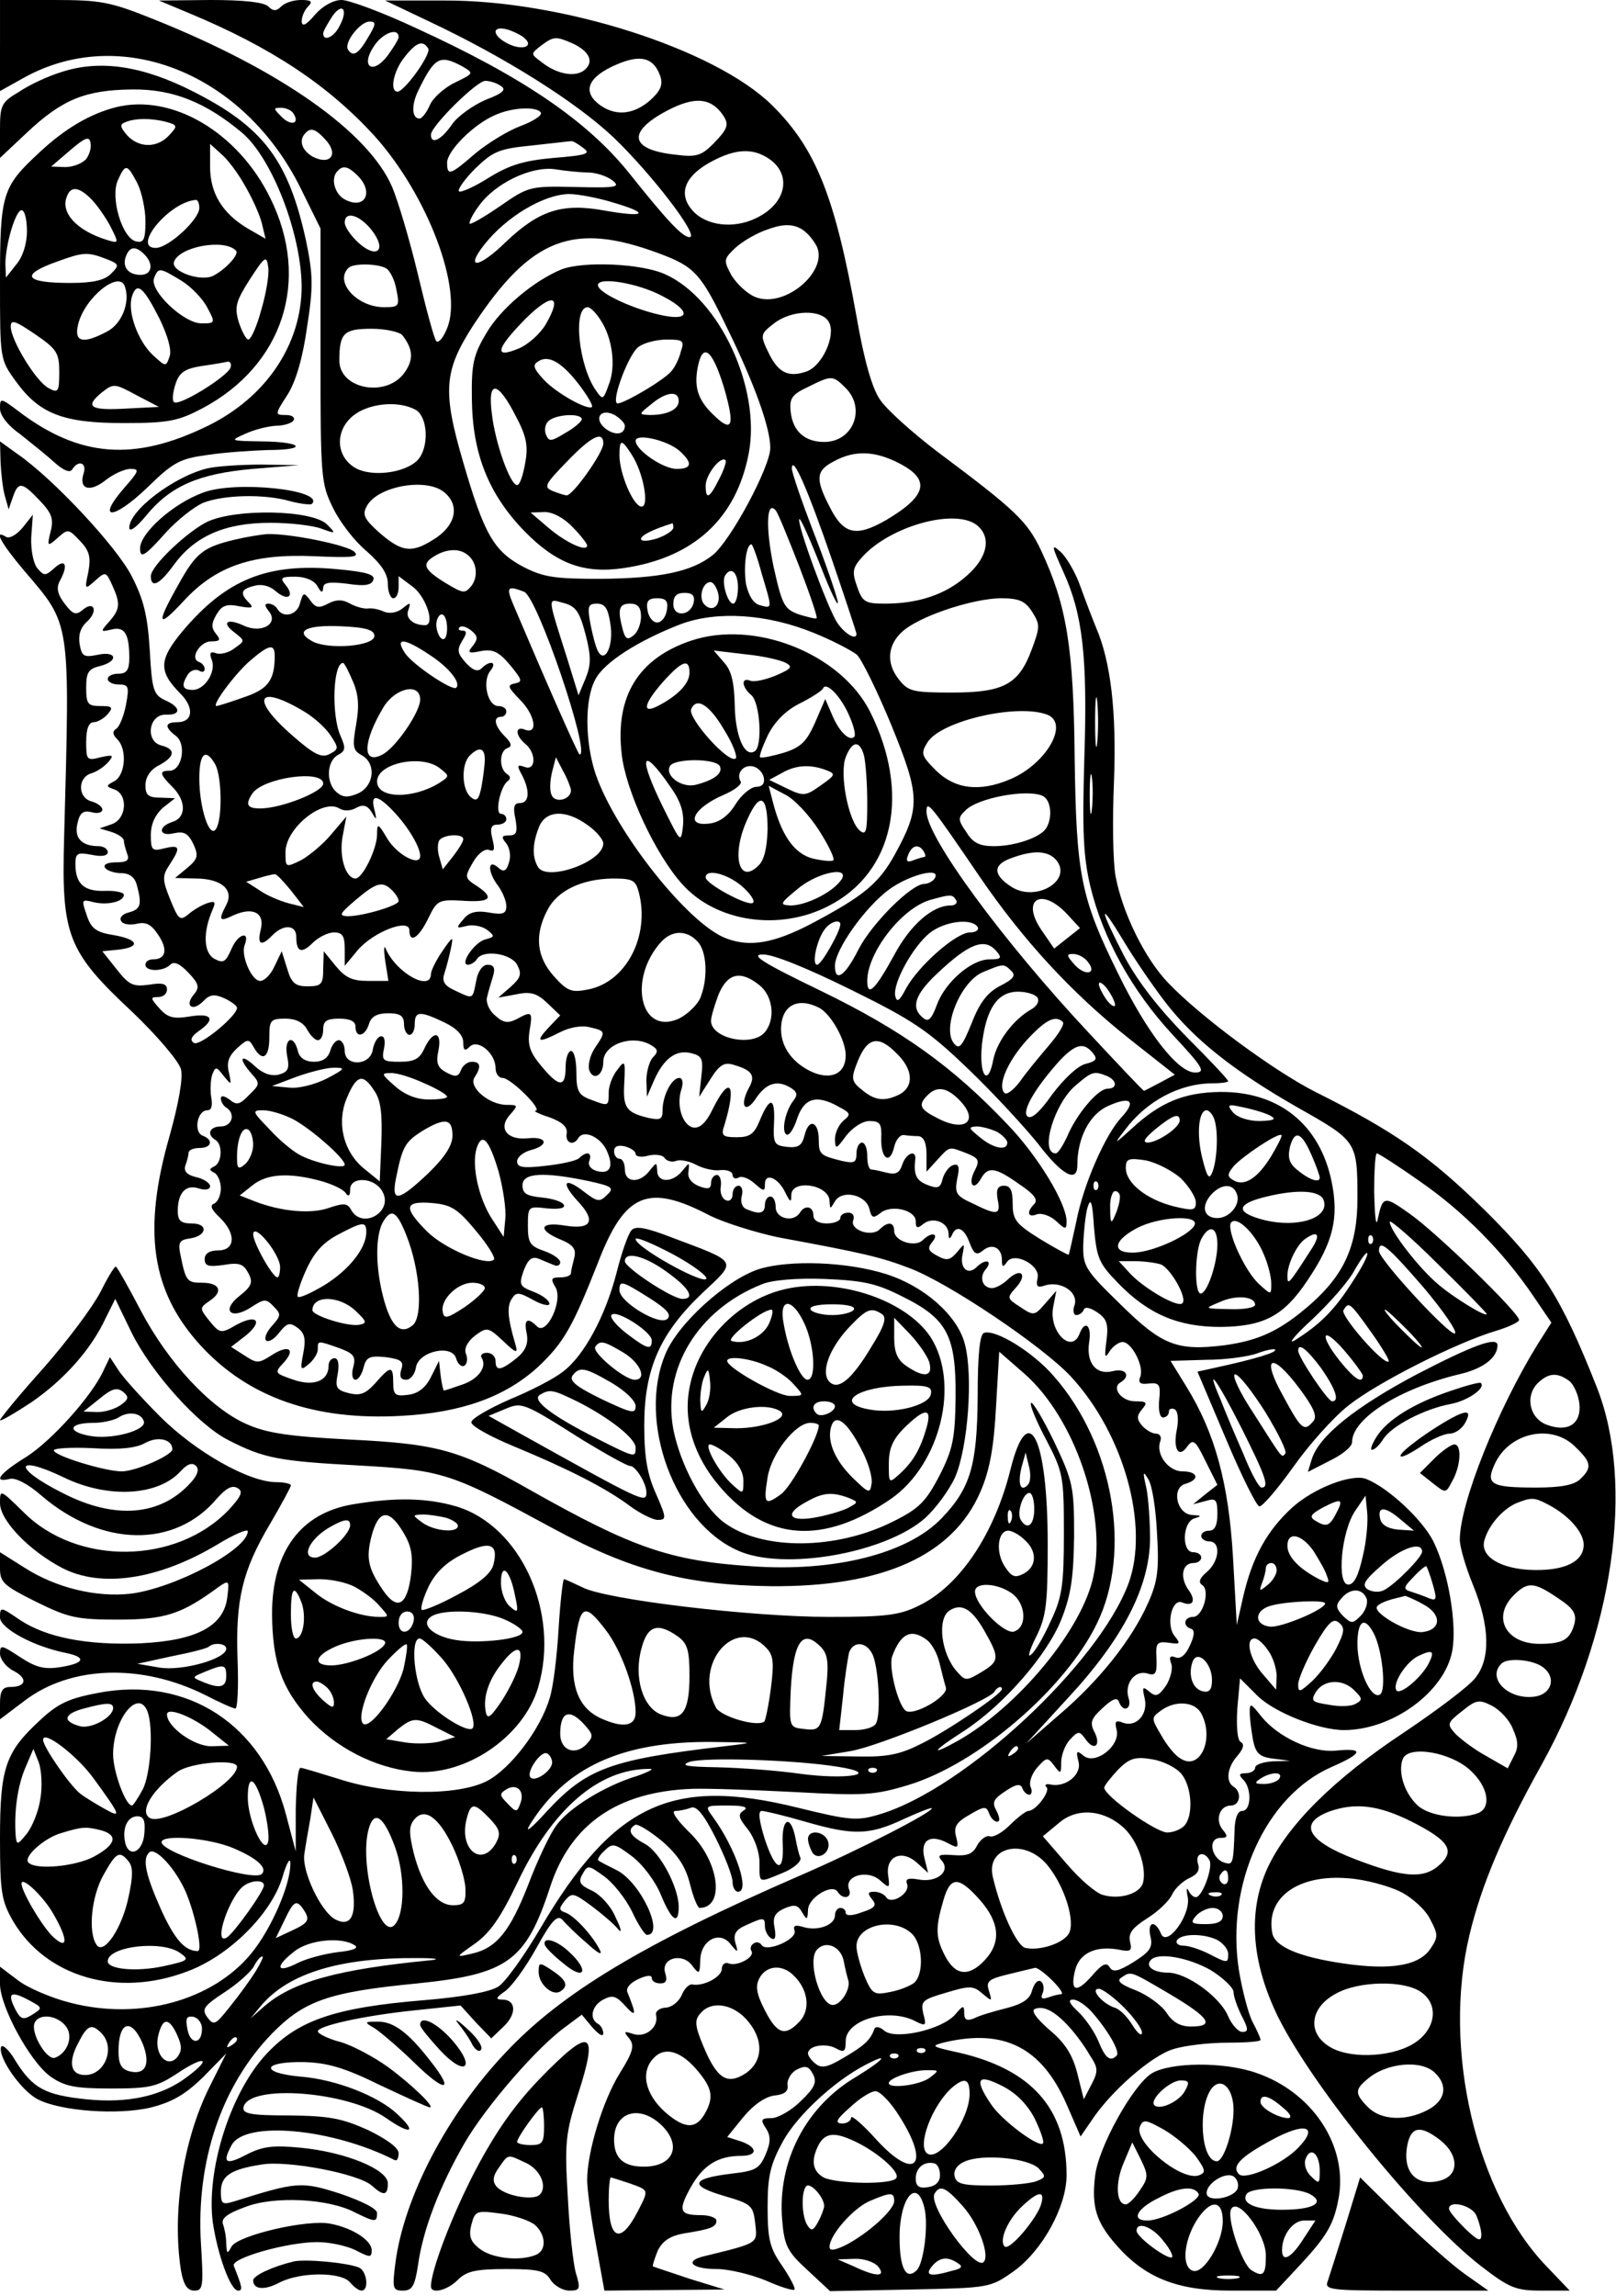 <?xml version="1.0" standalone="no"?>
<!DOCTYPE svg PUBLIC "-//W3C//DTD SVG 20010904//EN"
 "http://www.w3.org/TR/2001/REC-SVG-20010904/DTD/svg10.dtd">
<svg version="1.0" xmlns="http://www.w3.org/2000/svg"
 width="300pt" height="426pt" viewBox="0 0 300 426"
 preserveAspectRatio="xMidYMid meet">
<g transform="translate(0,426) scale(0.1,-0.1)"
fill="#000000" stroke="none">
<path d="M0 4176 l0 -85 43 24 c180 101 409 10 515 -204 l37 -75 0 -236 c0
-226 1 -237 23 -282 13 -27 41 -63 63 -81 27 -24 39 -42 39 -60 0 -15 5 -27
10 -27 6 0 10 9 10 21 l0 20 28 -21 c24 -20 40 -70 21 -70 -22 0 -37 13 -31
28 5 15 4 15 -11 3 -10 -8 -24 -10 -34 -6 -10 5 -24 7 -30 6 -7 -1 -22 3 -33
9 -14 8 -26 8 -41 0 -17 -9 -23 -8 -33 6 -12 16 -13 15 -19 -5 -5 -22 -31 -29
-42 -11 -3 6 -11 10 -17 10 -7 0 -7 -4 1 -14 19 -23 -13 -42 -46 -27 -32 15
-43 6 -17 -13 19 -15 19 -15 -1 -29 -10 -8 -26 -12 -34 -9 -10 4 -13 1 -8 -12
9 -22 -13 -56 -35 -56 -20 0 -22 8 -9 29 5 7 14 10 20 7 6 -4 11 -3 11 3 0 5
-5 11 -11 13 -17 6 2 38 23 38 17 0 18 3 9 14 -9 11 -9 19 1 36 10 17 19 20
43 15 23 -4 27 -3 17 7 -17 17 -15 25 10 31 14 4 29 0 40 -10 22 -19 36 -10
18 12 -11 13 -8 15 18 15 19 0 35 -7 41 -17 7 -13 10 -14 11 -4 0 10 10 12 44
8 32 -5 46 -3 49 7 4 10 -13 15 -68 20 -129 12 -205 -19 -286 -115 -45 -54
-45 -75 -3 -117 25 -26 22 -52 -7 -52 -23 0 -24 -9 -3 -25 21 -15 12 -65 -11
-65 -20 0 -19 -6 5 -30 26 -26 26 -57 0 -65 -28 -9 -25 -28 3 -21 19 4 26 0
36 -20 10 -22 8 -28 -11 -44 l-23 -19 38 -1 c48 0 72 -21 57 -49 -15 -29 -13
-32 14 -19 36 16 58 4 50 -27 -7 -28 1 -32 22 -10 21 21 44 19 44 -3 0 -29 10
-32 31 -11 10 10 28 19 39 19 16 0 20 -7 20 -31 l0 -31 24 29 c29 34 96 60 96
37 0 -25 17 -15 35 22 16 33 19 35 60 33 55 -4 64 4 32 26 -25 16 -25 17 -9
45 9 16 22 26 30 23 10 -4 11 1 6 21 -5 20 -2 26 10 26 9 0 16 5 16 10 0 6 -5
10 -10 10 -12 0 -1 52 13 61 5 4 5 9 -2 13 -15 10 -14 43 1 48 9 3 8 9 -5 22
-19 19 -22 36 -7 36 6 0 10 5 10 10 0 6 -7 10 -15 10 -20 0 -30 46 -15 65 14
17 0 21 -16 5 -7 -7 -16 -4 -29 10 -16 18 -17 24 -7 41 9 14 9 19 0 19 -6 0
-8 3 -5 6 4 4 13 1 22 -6 12 -10 13 -15 3 -28 -11 -13 -9 -15 15 -10 22 4 33
-1 54 -26 22 -27 24 -31 9 -34 -15 -3 -13 -7 8 -29 29 -28 36 -66 11 -57 -19
8 -19 -10 0 -26 21 -17 20 -51 -1 -43 -14 5 -15 3 -5 -15 15 -29 14 -52 -4
-52 -11 0 -13 -8 -8 -30 4 -24 2 -30 -12 -30 -14 0 -15 -3 -5 -15 6 -8 9 -23
5 -35 -5 -17 -10 -19 -21 -9 -19 16 -19 -9 1 -35 8 -11 15 -28 15 -37 0 -14
-6 -17 -33 -12 -24 4 -37 0 -47 -13 -14 -16 -13 -17 6 -12 11 3 28 0 38 -7 15
-12 15 -13 -3 -18 -20 -5 -49 -47 -32 -47 5 0 13 5 16 10 11 19 64 11 75 -10
9 -17 7 -24 -12 -41 l-23 -20 33 6 c27 6 39 2 58 -16 l24 -23 -22 -23 c-25
-27 -19 -29 22 -8 18 9 40 13 55 9 30 -7 30 -8 9 -39 -9 -14 -13 -32 -10 -41
8 -20 26 -9 26 16 0 33 56 52 90 30 12 -7 12 -12 2 -22 -6 -6 -12 -26 -12 -42
l1 -31 13 30 c18 41 41 58 69 51 20 -5 23 -10 19 -43 l-4 -38 21 33 c17 27 26
32 44 26 34 -10 40 -20 27 -43 -18 -34 -6 -49 14 -18 19 28 40 34 65 18 11 -7
12 -13 4 -23 -15 -19 -23 -57 -13 -63 5 -3 14 11 20 30 13 38 36 45 78 21 21
-11 22 -14 8 -25 -9 -8 -16 -23 -16 -35 1 -19 2 -19 21 7 12 15 30 27 43 27
20 0 23 -5 22 -32 -1 -38 16 -50 24 -16 3 13 11 23 18 22 7 -1 19 -2 27 -2 10
-1 15 -13 15 -34 l0 -32 20 22 c24 26 21 25 55 12 22 -9 24 -13 15 -31 -14
-25 -3 -41 11 -16 13 23 26 22 71 -10 27 -18 36 -29 28 -37 -15 -15 -12 -26 5
-19 9 3 25 -3 35 -12 18 -17 20 -17 20 -1 0 33 -53 121 -109 179 -103 109
-198 176 -346 248 -110 53 -133 68 -109 68 18 1 82 -25 163 -65 116 -57 144
-76 218 -147 47 -45 105 -108 130 -139 44 -58 73 -74 73 -40 0 50 22 93 55
109 43 20 56 11 27 -20 -30 -32 -71 -125 -84 -194 -7 -32 -13 -59 -14 -61 -1
-1 -25 12 -53 29 -45 28 -51 36 -51 65 0 25 -4 34 -16 34 -12 0 -15 -7 -12
-25 6 -29 0 -31 -46 -8 -31 14 -34 19 -29 46 5 22 3 29 -8 25 -7 -2 -16 -14
-19 -25 -4 -17 -9 -19 -27 -12 -22 8 -27 19 -24 47 3 20 -17 13 -24 -9 -5 -15
-12 -19 -28 -15 -12 3 -25 6 -29 6 -5 0 -8 11 -8 25 0 14 -4 25 -10 25 -5 0
-10 -9 -10 -20 0 -17 -4 -19 -27 -14 -40 10 -43 12 -43 39 0 34 -18 41 -26 10
-5 -21 -12 -25 -33 -23 -24 3 -26 6 -24 46 2 47 -8 48 -27 2 -10 -24 -18 -30
-42 -30 -27 0 -30 3 -23 23 23 76 10 94 -22 29 -12 -25 -24 -36 -36 -34 -20 4
-32 41 -22 71 4 12 2 21 -4 21 -14 0 -31 -33 -31 -60 0 -17 -4 -19 -27 -14
-41 10 -47 19 -44 66 2 40 1 42 -13 23 -9 -11 -16 -30 -16 -42 0 -26 0 -26
-34 -13 -22 8 -26 16 -26 50 0 22 -4 40 -10 40 -5 0 -10 -13 -10 -30 0 -38
-12 -38 -45 2 -21 25 -26 39 -22 65 6 36 5 38 -24 22 -16 -8 -25 -7 -40 7 -11
9 -17 24 -15 33 2 9 7 26 11 39 5 16 2 22 -10 22 -9 0 -18 -12 -21 -30 -7 -35
-5 -34 -39 -18 -20 9 -25 17 -20 32 4 12 9 32 12 46 5 24 4 24 -16 -5 -11 -16
-21 -36 -21 -42 0 -34 -65 2 -84 47 -3 8 -4 -2 -1 -22 l6 -38 -38 0 c-29 0
-42 6 -60 28 l-22 27 -1 -32 c0 -29 -3 -33 -29 -33 -23 0 -30 6 -38 33 l-10
32 -13 -27 c-7 -16 -19 -28 -27 -28 -16 0 -36 47 -29 66 11 28 -12 22 -24 -6
-11 -25 -15 -28 -32 -19 -20 11 -22 49 -3 92 6 14 4 16 -11 11 -11 -4 -26 -13
-35 -21 -15 -12 -18 -9 -33 28 -15 37 -15 44 -1 65 21 32 19 37 -10 30 -23 -6
-25 -3 -25 25 0 20 8 37 22 50 l23 18 -27 1 c-23 0 -28 5 -28 23 0 15 9 29 25
37 30 16 32 30 4 37 -30 8 -23 58 9 57 29 -1 28 14 -2 27 -21 10 -24 19 -28
93 -4 63 -11 93 -33 136 -27 54 -145 181 -213 228 l-32 23 1 -38 c1 -21 4 -49
8 -63 l7 -25 8 23 c10 29 17 28 50 -7 22 -23 26 -34 20 -57 -7 -28 -6 -29 13
-12 19 17 20 17 41 -5 18 -19 21 -30 16 -58 -7 -33 -7 -34 13 -16 19 17 20 16
31 -8 16 -35 15 -45 -5 -68 -17 -19 -17 -20 4 -15 24 6 33 -7 33 -53 0 -22 -5
-29 -20 -29 -11 0 -20 -4 -20 -10 0 -5 9 -10 20 -10 19 0 20 -4 14 -37 -4 -21
-12 -41 -18 -45 -8 -5 -7 -11 2 -20 18 -18 15 -65 -5 -77 -17 -9 -17 -10 0
-16 25 -10 22 -54 -5 -64 l-23 -8 23 -7 c12 -4 22 -11 22 -16 0 -5 3 -15 6
-24 5 -12 0 -16 -21 -16 -15 0 -24 -4 -20 -10 3 -5 17 -10 29 -10 16 0 26 -7
30 -22 10 -37 7 -45 -15 -51 -12 -3 -18 -10 -14 -16 3 -6 16 -8 29 -5 17 4 27
-1 40 -21 18 -27 14 -45 -10 -45 -8 0 -14 -4 -14 -10 0 -13 33 -13 46 0 7 7
18 2 34 -15 19 -20 21 -27 10 -40 -18 -21 -3 -33 17 -13 12 13 21 14 39 6 13
-6 24 -14 24 -18 0 -15 -69 -72 -80 -65 -8 5 -5 12 9 22 32 22 25 34 -17 27
-30 -5 -41 -2 -56 15 -17 19 -17 21 -3 21 10 0 17 6 17 14 0 11 -9 13 -33 9
-30 -4 -37 -1 -60 28 l-27 34 30 3 c42 5 37 19 -9 27 -32 5 -42 12 -50 37 -10
29 -10 30 13 24 26 -6 56 1 56 14 0 4 -16 8 -36 7 -38 -1 -54 13 -54 50 0 20
4 22 30 17 19 -4 30 -2 30 5 0 6 -8 11 -17 11 -32 0 -46 16 -39 43 4 19 11 24
26 20 11 -3 20 -1 20 5 0 5 -9 12 -20 15 -26 7 -26 44 -1 52 11 3 25 13 32 21
11 13 9 14 -14 9 -26 -7 -27 -5 -27 29 0 24 5 36 14 36 7 0 19 7 26 15 11 13
8 15 -14 15 -23 0 -26 4 -26 34 0 28 4 35 25 40 36 9 32 29 -4 21 -25 -5 -29
-3 -33 19 -3 17 1 31 13 42 22 20 14 41 -8 22 -12 -10 -18 -8 -33 12 -13 17
-16 29 -9 42 16 29 11 43 -10 24 -17 -15 -19 -15 -32 0 -7 9 -12 34 -11 57 l3
42 -19 -24 c-11 -13 -24 -21 -31 -17 -24 15 -9 -12 34 -63 87 -102 85 -88 74
-496 -5 -181 6 -210 127 -323 46 -44 86 -91 90 -106 4 -16 -4 -62 -21 -123
-51 -177 -34 -289 57 -389 89 -97 212 -140 373 -131 112 6 192 35 253 90 49
46 65 75 112 194 50 130 93 148 209 87 27 -13 84 -31 127 -40 158 -29 190 -37
240 -56 72 -26 250 -146 302 -202 99 -107 146 -278 107 -384 -56 -150 -305
-381 -461 -428 -43 -13 -55 -12 -153 12 -234 58 -342 7 -478 -224 -30 -51 -65
-100 -78 -108 -16 -10 -65 -19 -136 -25 -171 -14 -239 -38 -299 -105 -65 -74
-107 -213 -95 -307 9 -61 33 -127 47 -127 9 0 8 6 -8 46 -6 14 99 44 155 44
23 0 55 -7 71 -15 27 -14 30 -14 30 0 0 18 -35 41 -76 49 -42 9 -171 -21 -184
-42 -8 -15 -9 -14 -10 5 0 12 -3 28 -6 36 -4 11 8 20 41 32 53 21 155 16 204
-10 37 -18 41 -19 41 -1 0 8 -28 22 -69 36 -72 23 -80 22 -198 -15 -20 -6 -23
-4 -23 18 0 30 18 42 76 51 48 8 179 -17 204 -39 22 -20 30 -19 30 4 0 26 -79
58 -161 66 -52 5 -71 3 -102 -13 -38 -20 -45 -15 -27 18 25 46 187 31 303 -28
4 -2 7 4 7 13 0 10 -22 26 -57 43 -49 22 -72 26 -146 27 -71 0 -87 3 -85 15 9
44 194 30 265 -20 46 -32 58 -27 20 8 -35 33 -114 64 -179 69 -76 7 -72 28 5
27 44 -1 76 -10 143 -43 47 -22 88 -41 92 -41 10 0 -33 42 -78 75 -25 18 -64
39 -87 46 -24 6 -43 16 -43 20 0 10 83 29 180 39 l85 9 28 -31 29 -30 23 22
c25 24 23 50 -3 50 -13 0 -11 4 5 15 13 9 39 45 59 81 28 51 39 62 48 52 6 -7
26 -27 45 -43 24 -22 31 -24 23 -10 -14 26 -47 62 -64 67 -11 4 -10 8 1 22 13
15 16 14 50 -11 20 -15 42 -34 49 -43 7 -8 5 2 -5 22 -9 22 -29 43 -44 50 -22
10 -26 16 -18 30 10 18 11 18 40 -3 17 -12 40 -41 52 -65 11 -24 24 -44 28
-44 34 0 -12 98 -56 120 -16 8 -32 16 -34 18 -3 1 2 10 11 18 15 15 19 14 51
-10 20 -15 44 -47 54 -72 20 -48 33 -57 33 -21 -1 37 -35 101 -63 116 -28 15
-33 26 -18 35 4 3 27 -11 50 -30 30 -26 44 -48 52 -80 6 -24 14 -44 18 -44 48
1 36 89 -21 142 -22 22 -33 38 -24 38 8 0 21 3 29 6 10 4 24 -13 46 -57 17
-34 31 -70 31 -81 0 -10 5 -18 10 -18 23 0 -4 80 -46 138 -16 22 -16 22 27 22
30 0 39 -3 30 -9 -12 -7 -10 -14 8 -36 12 -16 21 -42 21 -61 0 -39 -3 -38 43
-19 20 8 35 21 33 28 -3 6 -7 24 -10 40 -9 41 -25 33 -23 -13 3 -57 -13 -53
-33 7 -11 35 -13 53 -6 53 6 0 43 -9 81 -20 90 -26 119 -25 183 5 28 13 52 22
52 20 0 -8 -134 -77 -245 -125 -292 -127 -443 -218 -547 -329 -107 -113 -188
-267 -204 -390 -6 -47 -5 -51 14 -51 17 0 22 8 28 47 9 66 40 146 86 226 40
69 137 181 190 218 l28 21 20 -24 c11 -12 19 -18 20 -11 0 6 -4 15 -10 18 -17
10 -11 34 10 45 17 9 24 7 41 -12 20 -22 21 -17 4 25 -4 8 5 18 20 25 15 7 25
8 25 2 0 -6 7 -10 16 -10 11 0 13 6 9 19 -9 28 32 39 50 14 13 -17 14 -16 15
9 0 38 36 57 56 31 14 -17 15 -17 9 3 -4 15 1 24 20 32 33 15 35 15 35 -2 0
-8 5 -18 11 -22 8 -5 10 1 7 19 -4 19 0 28 18 36 19 8 25 7 33 -7 9 -15 10
-15 11 4 0 23 45 50 55 34 10 -16 28 -11 21 5 -9 25 35 37 58 16 17 -15 18
-15 15 8 -6 36 24 50 52 26 l22 -20 -7 28 c-8 33 11 45 44 27 19 -10 20 -9 15
12 -5 18 0 27 25 41 27 16 31 16 36 3 3 -9 10 -16 15 -16 6 0 5 8 -1 20 -9 16
-6 22 17 37 19 13 28 14 31 5 2 -6 8 -12 13 -12 4 0 6 7 2 15 -3 9 3 25 13 36
17 19 19 19 31 3 12 -16 13 -16 13 6 0 13 7 32 16 42 16 17 18 17 30 0 16 -22
29 -10 15 16 -8 16 -5 24 16 43 18 17 27 20 30 12 8 -22 25 -14 18 7 -8 26 12
52 35 45 15 -5 18 0 17 27 -2 30 1 33 23 30 21 -3 22 -2 11 12 -17 20 -6 70
13 63 22 -9 27 4 11 25 -15 23 -10 48 11 48 8 0 14 5 14 10 0 6 -7 10 -15 10
-22 0 -20 57 3 63 13 4 13 5 -4 6 -30 1 -40 51 -13 58 27 8 23 23 -6 23 -26 0
-50 32 -41 56 3 8 -1 14 -8 14 -7 0 -19 7 -26 15 -10 12 -10 18 0 30 11 13 9
15 -13 15 -25 0 -44 25 -27 35 20 12 10 27 -14 21 -31 -8 -50 15 -44 54 5 31
-8 42 -18 15 -15 -38 -57 5 -49 49 l6 31 -21 -24 c-19 -22 -21 -23 -46 -6 -25
16 -25 17 -8 36 22 24 10 38 -14 16 -10 -10 -24 -17 -30 -17 -18 0 -25 20 -12
35 14 17 -1 20 -17 4 -16 -16 -32 -2 -26 24 4 21 4 21 -10 4 -13 -15 -19 -17
-37 -7 -17 9 -19 14 -9 26 13 16 -2 19 -18 3 -14 -14 -53 -2 -53 17 0 17 -12
18 -27 3 -15 -15 -56 -1 -49 17 3 8 -1 14 -9 14 -8 0 -15 -4 -15 -10 0 -5 -11
-10 -25 -10 -16 0 -25 6 -25 15 0 17 -16 20 -25 5 -12 -19 -45 -11 -45 10 0
11 -4 20 -10 20 -5 0 -10 -7 -10 -15 0 -16 -9 -19 -33 -9 -9 3 -13 13 -10 25
3 10 0 19 -6 19 -6 0 -11 -7 -11 -16 0 -9 -6 -14 -12 -11 -7 2 -12 14 -10 25
2 12 -2 22 -7 22 -6 0 -11 -7 -11 -15 0 -11 -6 -12 -22 -6 -15 6 -22 16 -20
27 2 18 2 18 -11 2 -18 -23 -47 -23 -47 0 -1 16 -1 16 -14 0 -18 -24 -46 -23
-46 2 0 11 -4 20 -10 20 -5 0 -10 6 -10 14 0 9 7 12 20 9 11 -3 20 -9 20 -14
0 -5 11 -7 24 -3 13 3 27 1 30 -5 4 -5 13 -8 21 -5 7 3 24 0 37 -7 13 -7 33
-12 46 -10 12 1 22 -3 22 -9 0 -6 5 -8 11 -5 5 4 19 -1 30 -11 17 -15 19 -15
19 -1 0 22 25 12 38 -16 9 -18 11 -19 11 -4 1 30 71 19 71 -12 1 -15 1 -15 10
0 13 22 57 13 64 -14 4 -17 7 -18 20 -8 20 17 66 6 66 -15 0 -13 3 -14 14 -5
17 14 46 4 47 -18 0 -10 2 -11 6 -3 8 20 23 14 33 -14 8 -21 13 -24 25 -14 17
14 35 5 35 -18 0 -13 2 -14 9 -4 13 21 64 -6 57 -30 -3 -15 0 -18 14 -13 29 9
62 -12 55 -36 -4 -10 -2 -19 3 -19 6 0 12 5 14 10 2 6 12 4 25 -5 18 -12 21
-22 17 -53 -4 -30 -3 -34 6 -19 6 9 17 17 24 17 17 0 40 -45 33 -64 -5 -12 0
-15 16 -13 19 2 22 -2 19 -30 -2 -19 1 -33 7 -33 6 0 11 5 11 11 0 5 5 7 11 4
6 -4 7 -19 4 -36 -8 -37 3 -56 19 -33 11 15 15 12 34 -27 l22 -44 -23 -18 -22
-18 23 6 c19 6 22 3 22 -24 0 -21 -5 -31 -15 -31 -8 0 -15 -4 -15 -10 0 -5 7
-10 15 -10 22 0 19 -37 -5 -57 -13 -11 -16 -19 -8 -24 15 -10 1 -59 -17 -59
-17 0 -20 -17 -4 -22 7 -2 7 -12 -2 -31 -8 -18 -18 -26 -27 -22 -10 4 -12 0
-8 -11 4 -9 -1 -28 -9 -41 -14 -20 -19 -22 -31 -12 -13 11 -14 9 -9 -12 7 -30
-16 -55 -41 -45 -13 5 -15 2 -11 -14 7 -29 -39 -65 -61 -48 -13 11 -15 10 -10
-10 7 -24 -23 -49 -52 -43 -8 2 -12 -1 -7 -5 7 -8 -20 -44 -34 -44 -4 0 -20
-12 -34 -26 -14 -14 -31 -24 -38 -21 -6 2 -17 -6 -23 -17 -8 -16 -18 -20 -44
-18 -27 2 -31 0 -21 -11 16 -20 -11 -41 -45 -34 -18 3 -24 1 -20 -9 6 -17 -30
-39 -39 -24 -3 5 -13 10 -22 10 -12 0 -13 -3 -4 -14 9 -11 6 -16 -19 -24 -18
-7 -30 -7 -30 -1 0 5 -4 9 -10 9 -5 0 -10 -6 -10 -14 0 -18 -33 -30 -60 -21
-14 4 -18 2 -15 -7 6 -16 -52 -41 -61 -27 -3 5 -10 7 -15 3 -5 -3 -7 -9 -4
-14 7 -11 -26 -29 -42 -23 -7 3 -13 -2 -13 -10 0 -15 -34 -33 -55 -29 -6 1
-15 -8 -20 -21 -6 -12 -19 -22 -30 -22 -11 -1 -19 -7 -17 -14 5 -22 -19 -42
-42 -35 -18 6 -19 5 -8 -8 10 -13 8 -24 -17 -64 -32 -51 -61 -147 -61 -199 0
-16 7 -69 16 -117 l16 -88 112 1 111 1 -65 20 c-36 12 -66 22 -68 23 -1 1 3
14 9 29 9 18 22 27 48 32 51 8 61 12 61 24 0 5 -13 10 -28 10 -41 0 -44 8 -19
53 23 40 50 57 93 57 31 0 31 16 -1 27 l-25 8 30 37 c19 23 41 38 58 40 19 2
26 8 24 20 -1 9 6 22 17 28 16 8 22 7 30 -8 8 -15 4 -25 -22 -50 -18 -18 -43
-32 -55 -32 -19 0 -21 -3 -10 -19 9 -14 9 -26 -1 -49 -11 -26 -19 -30 -63 -35
-75 -9 -79 -22 -15 -41 52 -15 55 -18 59 -51 4 -38 8 -36 -94 -61 -39 -9 -24
-24 23 -24 22 0 63 -10 90 -21 27 -12 52 -20 54 -17 2 2 -8 22 -23 44 -23 33
-27 49 -27 109 0 58 5 79 29 123 27 48 95 111 153 141 46 24 35 10 -17 -22
-94 -55 -147 -157 -138 -266 4 -48 10 -59 47 -93 l42 -39 148 3 c148 3 149 3
193 34 53 38 98 120 98 178 0 124 -65 197 -202 228 -50 11 -51 12 -23 19 109
25 178 -10 224 -113 l27 -62 20 29 c36 55 112 121 152 133 22 7 67 12 101 12
33 0 61 2 61 5 0 4 -7 19 -15 34 -8 16 -19 59 -25 95 -25 160 50 325 173 378
57 25 60 35 8 30 -45 -5 -109 25 -140 64 -19 24 -21 25 -21 7 0 -11 3 -34 6
-51 5 -25 12 -32 38 -35 l31 -4 -32 -1 c-18 -1 -33 -6 -33 -12 0 -5 -8 -10
-17 -10 -13 0 -14 -3 -5 -12 16 -16 15 -58 -2 -58 -8 0 -13 -12 -14 -32 -2
-61 -3 -68 -15 -65 -28 5 -37 47 -11 47 13 0 14 3 4 15 -15 18 -6 45 15 45 17
0 21 25 5 35 -15 9 -12 36 7 57 11 13 14 22 6 26 -6 4 -8 29 -6 62 l5 56 32
-32 c31 -31 114 -64 161 -64 90 0 187 71 201 147 9 49 -7 146 -35 203 -20 40
-84 100 -125 116 -27 10 -97 -17 -137 -53 -47 -43 -74 -92 -91 -165 l-12 -53
-7 125 c-8 137 -33 231 -87 318 l-29 47 66 2 c36 0 79 6 95 12 16 6 31 9 33 7
5 -5 -39 -18 -108 -33 l-36 -8 53 -125 c29 -69 57 -125 62 -125 6 0 34 33 62
72 28 40 74 92 103 115 54 43 201 117 275 139 23 7 42 16 42 20 0 13 -153 162
-203 197 -48 34 -50 34 -60 -13 -3 -11 -5 13 -6 53 0 39 2 72 5 72 3 0 39 -23
80 -52 80 -55 155 -131 210 -212 l34 -50 -26 -41 c-74 -120 -144 -294 -144
-362 0 -13 11 -51 25 -85 31 -76 32 -136 4 -171 -11 -15 -71 -60 -132 -101
-130 -86 -217 -172 -254 -252 -37 -81 -30 -175 20 -277 66 -132 264 -375 377
-462 52 -40 64 -45 111 -45 l53 0 -41 43 c-133 136 -196 405 -145 617 22 92
62 187 134 316 133 240 174 520 102 701 -66 167 -102 223 -208 328 -101 99
-166 145 -314 219 -77 39 -213 139 -274 203 -42 44 -84 128 -97 197 -5 26 -6
105 -3 176 5 130 -6 222 -33 285 -7 17 -20 51 -29 76 -9 26 -26 55 -37 65 -18
16 -17 12 5 -37 36 -79 45 -157 39 -345 -4 -136 -2 -183 11 -238 23 -96 77
-194 153 -276 57 -61 62 -70 41 -70 -32 1 -89 74 -143 185 -69 140 -77 182
-80 400 -2 205 -15 282 -62 383 -26 55 -47 75 -193 184 -46 35 -94 78 -106 96
-15 21 -30 74 -44 155 -40 222 -75 311 -157 392 -106 104 -390 195 -608 194
l-110 0 82 -39 c138 -65 271 -148 342 -215 70 -67 161 -185 141 -185 -13 0
-42 31 -109 115 -79 100 -200 182 -399 273 -62 29 -124 52 -138 52 -15 0 -35
-11 -49 -27 -17 -20 -24 -23 -25 -13 0 9 5 21 12 28 9 9 6 12 -13 12 -14 0
-30 -5 -37 -12 -9 -9 -15 -9 -24 0 -8 8 -46 12 -107 12 l-96 -1 55 -23 c154
-64 259 -134 345 -228 99 -110 165 -285 135 -357 -7 -18 -16 -28 -20 -24 -4 4
-19 60 -34 123 -15 63 -37 137 -48 163 -44 102 -207 217 -442 311 -82 33 -99
36 -188 36 l-98 0 0 -84z m630 35 c-10 -20 -30 -29 -30 -13 0 4 8 18 17 32 19
27 30 12 13 -19z m53 -21 c-18 -31 -28 -36 -37 -22 -8 13 23 52 40 52 13 0 12
-5 -3 -30z m291 -1 c17 -15 -3 -23 -29 -11 -32 15 -34 36 -2 27 12 -4 26 -11
31 -16z m-234 2 c0 -4 -10 -20 -21 -35 -28 -36 -50 -19 -25 18 16 25 46 36 46
17z m324 -12 c31 -15 39 -34 21 -49 -17 -14 -51 -8 -80 15 -20 15 -20 15 -1
30 24 18 28 18 60 4z m-269 -9 c6 -10 -44 -80 -57 -80 -15 0 -8 38 13 64 22
28 34 32 44 16z m431 -52 c5 -16 0 -27 -20 -45 -32 -27 -66 -29 -96 -5 -29 24
-17 50 34 72 46 20 70 13 82 -22z m-368 19 c22 -13 22 -13 -13 -30 -19 -9 -41
-28 -47 -42 -6 -14 -15 -25 -19 -25 -15 0 -16 26 -1 55 29 59 39 64 80 42z
m71 -36 c12 -7 5 -14 -27 -26 -23 -10 -52 -30 -63 -46 -20 -29 -39 -38 -39
-19 0 16 85 100 101 100 8 0 21 -4 28 -9z m409 -49 c17 -22 15 -29 -14 -59
-22 -22 -32 -25 -70 -20 -85 9 -91 42 -15 82 48 25 77 24 99 -3z m-793 -3 c12
-19 -5 -23 -22 -6 -16 16 -16 17 -1 17 9 0 20 -5 23 -11z m459 2 c3 -5 -14
-16 -38 -25 -24 -9 -61 -32 -84 -51 -46 -40 -52 -42 -52 -17 0 22 49 71 88 88
32 15 79 17 86 5z m-399 -51 c24 -27 8 -47 -24 -31 -21 12 -27 31 -14 44 10
11 19 8 38 -13z m477 -14 c16 -11 8 -14 -54 -19 -56 -5 -82 -13 -121 -37 -27
-17 -52 -28 -55 -25 -3 3 10 22 30 42 33 32 44 37 105 43 37 4 70 8 73 8 3 1
13 -5 22 -12z m338 -16 c52 -28 43 -87 -17 -115 -41 -20 -92 -14 -117 14 -27
30 -16 62 29 88 44 25 76 29 105 13z m-756 -36 c31 -31 13 -64 -24 -44 -19 10
-27 40 -13 53 10 11 20 8 37 -9z m427 6 c14 0 34 -6 45 -14 17 -13 10 -15 -67
-13 -85 2 -88 1 -140 -35 -29 -20 -55 -35 -57 -33 -2 2 5 17 17 33 30 42 97
74 141 68 19 -3 47 -6 61 -6z m48 -56 c68 -20 60 -28 -15 -15 -80 15 -123 1
-185 -58 -50 -49 -77 -52 -40 -5 41 52 110 93 157 94 17 0 54 -7 83 -16z
m-449 -51 c29 -37 10 -55 -25 -23 -14 13 -25 29 -25 37 0 22 27 15 50 -14z
m824 -26 c29 -46 -56 -121 -112 -98 -15 6 -34 24 -44 40 -15 28 -15 30 7 51
13 12 40 28 62 35 41 15 65 7 87 -28z m-291 -17 c67 -25 78 -37 128 -141 50
-102 79 -183 79 -220 0 -35 -74 -173 -107 -199 -39 -31 -98 -43 -208 -44 -85
0 -106 3 -143 22 -55 29 -73 60 -112 194 -39 133 -36 170 19 255 107 162 185
192 344 133z m-506 -28 c7 -4 16 -22 19 -40 6 -30 5 -32 -23 -32 -50 0 -93 47
-66 73 9 9 55 8 70 -1z m822 -100 c13 -24 -12 -80 -41 -91 -34 -12 -53 -3 -71
34 -16 33 -16 35 10 55 32 25 89 27 102 2z m-792 -24 c21 -27 21 -47 2 -72
-35 -44 -119 -27 -119 25 0 51 8 59 60 59 26 0 52 -6 57 -12z m823 -98 c38
-38 14 -100 -40 -100 -36 0 -58 20 -62 55 -3 26 2 33 32 47 44 22 46 22 70 -2z
m-799 -40 c24 -13 26 -71 4 -94 -24 -24 -84 -31 -114 -15 -38 21 -40 70 -5 98
29 23 83 28 115 11z m899 -100 c58 -30 51 -60 -25 -105 -56 -32 -79 -27 -105
25 -27 52 -25 67 8 84 38 21 76 20 122 -4z m-125 -180 c25 -73 45 -134 45
-136 0 -13 -22 0 -36 21 -18 28 -76 186 -70 192 2 2 20 -38 40 -89 20 -51 34
-79 31 -63 -4 17 -24 75 -46 131 -21 55 -39 107 -39 115 1 26 29 -37 75 -171z
m-722 128 c30 -23 25 -59 -12 -85 -45 -30 -63 -29 -106 8 -29 26 -33 34 -24
50 19 36 107 53 142 27z m660 -137 c20 -52 35 -96 33 -98 -1 -2 -16 2 -33 7
-27 10 -31 17 -47 89 -15 72 -13 124 4 104 4 -4 23 -51 43 -102z m330 75 c28
-22 21 -60 -18 -94 -39 -35 -90 -52 -152 -52 -37 0 -42 3 -52 32 -10 28 -8 35
11 56 52 56 170 89 211 58z m-399 -90 c20 -67 20 -65 -3 -59 -12 3 -21 17 -26
39 -5 31 0 74 10 74 2 0 11 -24 19 -54z m-548 36 c18 -12 23 -39 10 -58 -13
-16 -15 -16 -50 5 -40 25 -44 35 -18 50 20 12 43 14 58 3z m504 -62 c0 -16 -4
-30 -9 -30 -10 0 -22 40 -15 52 11 18 24 6 24 -22z m-37 -10 c6 -23 -10 -37
-25 -22 -12 12 -4 42 11 42 5 0 11 -9 14 -20z m-360 2 c25 -10 124 -302 103
-302 -3 0 -67 146 -123 278 -14 33 -11 36 20 24z m315 -19 c-5 -26 -38 -29
-38 -4 0 15 6 21 21 21 14 0 19 -5 17 -17z m-201 -60 c11 -42 10 -57 0 -82
l-13 -31 -21 68 c-38 120 -37 111 -6 103 22 -6 29 -16 40 -58z m151 45 c-2
-13 -10 -23 -18 -23 -8 0 -16 10 -18 23 -3 17 2 22 18 22 16 0 21 -5 18 -22z
m678 -3 c15 -24 15 -28 -1 -71 -24 -64 -52 -79 -148 -79 -71 0 -81 2 -98 24
-26 32 -21 69 12 94 38 28 127 56 176 57 35 0 46 -5 59 -25z m-783 -22 c7 -40
-10 -76 -23 -51 -4 7 -10 30 -14 51 -6 32 -4 37 12 37 15 0 21 -9 25 -37z m57
13 c0 -13 -6 -29 -14 -35 -11 -9 -15 -7 -20 11 -10 38 -7 48 14 48 14 0 20 -7
20 -24z m-360 -22 c0 -14 -4 -23 -10 -19 -5 3 -10 15 -10 26 0 10 5 19 10 19
6 0 10 -12 10 -26z m680 -8 c35 -14 71 -33 81 -41 9 -9 38 -68 64 -131 53
-130 54 -152 7 -238 -30 -55 -58 -78 -156 -130 -69 -36 -114 -44 -158 -27 -70
26 -205 197 -242 304 -20 59 -21 139 -1 176 16 32 81 73 159 103 67 25 160 19
246 -16z m-815 -6 c0 -19 -85 -26 -115 -10 -35 19 -11 31 53 28 47 -2 62 -7
62 -18z m104 -36 c35 -23 57 -51 48 -60 -7 -7 -81 43 -95 64 -20 30 -2 29 47
-4z m-289 -1 c0 -46 -13 -62 -58 -77 -25 -9 -48 -16 -50 -16 -10 0 32 57 61
83 36 31 47 34 47 10z m145 -47 c11 -25 12 -47 6 -81 -7 -40 -6 -47 10 -56 28
-15 24 -57 -6 -71 -19 -8 -28 -8 -40 2 -20 17 -19 57 2 69 15 8 15 13 5 36
-17 38 -14 135 5 135 2 0 10 -15 18 -34z m1382 -113 c-2 -21 -4 -4 -4 37 0 41
2 58 4 38 2 -21 2 -55 0 -75z m-1257 79 c0 -23 -45 -89 -70 -102 -38 -20 -37
23 2 88 22 36 68 46 68 14z m-214 -23 c18 -11 39 -30 48 -44 15 -23 15 -25 -2
-34 -15 -8 -29 -1 -70 35 -79 69 -64 96 24 43z m1378 -5 c42 -16 -2 -92 -69
-120 -57 -24 -102 -18 -137 16 -28 28 -29 32 -16 53 26 40 167 72 222 51z
m-1044 -83 c0 -10 -3 -33 -6 -50 -5 -25 -9 -29 -20 -20 -17 14 -18 61 -2 77
17 17 28 15 28 -7z m-500 -10 c12 -24 13 -101 1 -119 -12 -19 -31 39 -31 94 0
47 12 57 30 25z m416 -6 c19 -15 19 -15 -1 -28 -49 -30 -115 -29 -115 3 0 34
82 51 116 25z m244 -41 c0 -18 -30 -25 -36 -9 -4 8 -3 27 1 43 l7 27 13 -25
c8 -14 14 -30 15 -36z m967 -36 c-2 -18 -4 -6 -4 27 0 33 2 48 4 33 2 -15 2
-42 0 -60z m-1427 48 c0 -15 -78 -46 -117 -46 -24 0 -28 7 -15 27 19 30 132
46 132 19z m1334 -22 c17 -6 21 -40 8 -61 -11 -17 -58 -33 -97 -33 -26 0 -39
6 -51 26 -16 23 -16 27 -1 41 22 22 110 39 141 27z m-1202 -31 c27 -29 48 -65
48 -81 0 -21 -43 2 -61 32 -17 29 -19 29 -19 8 0 -27 -27 -82 -40 -82 -18 0
-31 40 -24 78 l7 37 -28 -33 c-15 -18 -40 -39 -56 -48 -29 -14 -29 -14 -29 15
0 44 69 100 100 81 8 -5 21 -5 31 1 13 7 21 5 29 -8 9 -16 10 -15 5 5 -8 30 6
28 37 -5z m1087 -120 c80 -117 170 -215 277 -300 l85 -67 -28 -15 c-15 -8 -29
-15 -29 -15 -1 -1 -48 49 -104 109 -158 169 -300 362 -300 409 0 23 7 14 99
-121z m-728 96 c16 -11 29 -27 29 -34 0 -34 -104 -71 -121 -44 -11 18 -11 42
1 73 12 33 50 35 91 5z m-231 -26 c0 -5 -9 -19 -19 -32 l-19 -24 -6 21 c-4 12
-4 26 -1 32 7 12 45 14 45 3z m855 -23 c3 -5 4 -10 1 -10 -2 0 -12 -3 -20 -6
-12 -5 -15 -2 -10 10 7 18 20 21 29 6z m246 -16 c31 -38 -39 -79 -84 -49 -34
22 -34 41 1 53 40 15 68 14 83 -4z m-1421 -56 l24 -31 -28 7 c-15 4 -40 14
-54 24 l-25 16 24 7 c13 4 26 7 29 7 3 1 16 -13 30 -30z m1195 22 c-3 -5 -12
-10 -19 -10 -24 0 -97 -73 -122 -121 -25 -50 -44 -63 -44 -31 0 30 56 109 101
142 39 28 98 42 84 20z m-549 -26 c21 -81 -24 -167 -95 -180 -30 -6 -38 -3
-63 25 -32 36 -36 76 -12 122 18 36 63 58 121 59 38 0 43 -3 49 -26z m-458 4
c7 -7 12 -15 12 -20 0 -8 -66 -28 -95 -28 -17 1 -14 5 15 30 39 33 50 36 68
18z m1047 -18 c3 -5 -1 -10 -10 -10 -34 0 -75 -36 -105 -92 -35 -64 -50 -79
-50 -48 0 52 63 134 116 150 39 11 42 11 49 0z m206 -26 l24 -26 -24 -19 -24
-19 -24 35 c-38 56 0 80 48 29z m182 -163 c53 -69 127 -128 248 -197 108 -61
109 -62 109 -168 0 -86 -24 -140 -86 -195 -56 -49 -95 -68 -161 -77 -88 -11
-116 0 -193 76 -66 64 -70 71 -69 112 1 23 4 54 8 68 6 19 9 10 12 -38 5 -56
9 -66 44 -102 57 -59 113 -82 191 -82 80 1 117 20 161 86 48 71 59 116 45 184
-22 106 -98 167 -207 166 -67 -1 -111 -19 -164 -68 -33 -30 -34 -30 -13 -3 40
54 102 87 163 87 16 0 29 2 29 4 0 3 -35 40 -78 83 -51 52 -90 102 -115 149
-47 91 -48 106 -1 28 19 -32 54 -83 77 -113z m-603 144 c0 -13 -35 -75 -43
-75 -11 0 0 49 15 67 10 13 28 18 28 8z m255 -5 c3 -5 -3 -10 -14 -10 -26 0
-96 -62 -119 -104 -12 -23 -17 -27 -20 -14 -5 24 33 92 64 117 28 22 78 28 89
11z m-521 -26 c19 -18 21 -72 5 -108 -7 -13 -25 -30 -41 -37 -70 -29 -92 75
-31 143 20 22 47 23 67 2z m556 -19 c11 -13 8 -15 -13 -15 -34 0 -83 -43 -98
-85 -10 -27 -16 -32 -26 -23 -22 18 -15 42 25 80 61 58 90 69 112 43z m169
-19 c19 -23 -4 -28 -24 -6 -15 17 -16 20 -3 20 9 0 21 -6 27 -14z m-141 -18
c8 -8 3 -15 -21 -27 -23 -12 -38 -30 -53 -69 -18 -44 -23 -50 -33 -38 -23 28
12 114 53 132 39 16 39 17 54 2z m-468 -26 c25 -20 30 -63 10 -87 -23 -28
-100 -12 -100 21 0 8 7 30 14 49 17 40 41 45 76 17z m660 -36 c0 -6 -7 -2 -15
8 -8 11 -15 25 -15 30 0 6 7 2 15 -8 8 -11 15 -25 15 -30z m-144 13 c4 -7 -1
-16 -12 -22 -33 -19 -63 -59 -70 -93 -10 -53 -27 -29 -21 29 8 66 29 97 67 97
16 0 32 -5 36 -11z m-405 -19 c22 -12 49 -60 49 -88 0 -33 -25 -46 -60 -32
-37 16 -60 46 -60 80 0 44 30 61 71 40z m-771 -30 c0 -11 5 -20 10 -20 6 0 10
9 10 20 0 24 9 25 55 3 23 -11 35 -24 35 -37 0 -15 3 -17 12 -8 15 15 48 -12
48 -40 0 -10 6 -18 13 -18 15 0 76 -60 61 -61 -5 0 7 -6 26 -12 24 -9 34 -18
32 -30 -3 -18 13 -24 22 -8 10 15 40 2 52 -23 14 -30 7 -45 -17 -39 -12 3 -18
11 -15 19 6 16 -5 19 -19 5 -6 -5 -34 -11 -62 -14 -42 -5 -53 -3 -53 8 0 8 11
17 25 21 35 9 31 26 -5 22 -39 -4 -56 19 -33 44 15 17 15 18 -6 18 -33 0 -72
33 -60 51 13 20 11 29 -5 29 -8 0 -17 -7 -20 -15 -5 -13 -10 -14 -27 -5 -17 9
-20 18 -15 41 7 36 -10 38 -26 4 -9 -20 -19 -25 -46 -25 -31 0 -34 2 -29 25 3
16 0 24 -7 22 -6 -2 -12 -13 -14 -25 -5 -30 -52 -31 -52 -2 0 11 -5 20 -11 20
-6 0 -13 -9 -16 -20 -4 -13 -14 -20 -30 -20 -16 0 -27 7 -30 20 -8 32 -26 24
-20 -9 5 -24 2 -30 -16 -35 -14 -3 -29 2 -44 16 -27 25 -31 14 -6 -14 16 -18
16 -20 -5 -40 -17 -18 -23 -19 -36 -8 -10 7 -16 8 -16 2 0 -6 5 -14 10 -17 18
-11 11 -35 -10 -35 -21 0 -27 -15 -10 -25 14 -9 12 -42 -2 -49 -10 -5 -10 -7
0 -12 6 -3 12 -16 12 -29 0 -13 -6 -25 -12 -28 -9 -3 -6 -11 10 -26 31 -30 29
-61 -3 -61 -16 0 -25 -6 -25 -16 0 -13 7 -15 35 -11 29 5 37 2 46 -15 9 -17 7
-24 -17 -43 -34 -27 -15 -45 23 -20 23 15 27 16 41 1 14 -14 14 -17 -3 -36
-10 -11 -15 -23 -11 -27 4 -4 15 2 24 14 15 19 20 20 35 9 13 -10 15 -21 10
-47 -6 -31 -5 -33 10 -20 9 7 17 20 17 27 0 17 -1 17 39 3 27 -10 32 -15 27
-35 -4 -13 -2 -24 4 -24 5 0 12 10 15 23 5 19 11 22 41 19 29 -4 34 -8 29 -23
-4 -13 -1 -19 9 -19 8 0 16 10 18 22 4 31 68 45 75 17 3 -10 10 -16 15 -13 5
3 7 13 3 22 -4 10 3 23 17 34 22 16 24 16 52 -10 24 -23 28 -24 23 -7 -15 51
-16 71 -7 85 8 13 13 13 40 -2 16 -9 30 -12 30 -7 0 6 -13 16 -29 22 -26 10
-28 13 -19 39 8 21 15 27 27 23 9 -4 22 -9 29 -12 6 -3 12 -1 12 5 0 6 -13 15
-30 21 -26 9 -30 15 -30 47 0 36 1 36 35 32 22 -2 34 0 32 6 -2 6 -20 12 -40
14 -29 3 -37 7 -37 23 0 23 39 25 121 8 46 -10 50 -13 36 -26 -14 -14 -18 -13
-43 6 -36 28 -44 18 -12 -17 35 -37 27 -54 -23 -46 -47 8 -52 -8 -8 -26 24
-10 29 -18 25 -34 -3 -12 -6 -24 -6 -28 0 -5 -9 -8 -20 -8 -17 0 -18 -3 -9
-18 15 -24 -16 -91 -34 -73 -18 18 -25 13 -19 -14 3 -18 -2 -31 -19 -45 -29
-23 -39 -25 -39 -5 0 8 -7 15 -16 15 -8 0 -13 -4 -10 -9 11 -17 -6 -40 -36
-50 -17 -6 -32 -11 -34 -11 -1 0 -4 12 -6 28 l-3 27 -15 -30 c-10 -20 -24 -31
-43 -33 -23 -3 -27 0 -27 22 0 33 -5 32 -33 0 -18 -20 -28 -24 -49 -19 -24 6
-26 11 -21 36 3 18 1 29 -6 29 -6 0 -11 -6 -11 -14 0 -28 -27 -39 -65 -26 -35
12 -36 13 -19 31 24 26 10 35 -21 15 -25 -16 -28 -16 -51 -1 l-25 16 26 20
c34 27 23 42 -16 21 -29 -17 -31 -16 -50 7 -19 24 -19 24 1 38 25 17 18 33
-15 33 -27 0 -30 3 -39 47 -6 27 -4 32 15 35 33 4 37 28 5 28 -20 0 -26 5 -26
23 0 34 15 50 39 42 12 -4 21 -2 21 4 0 6 -12 14 -26 17 -17 4 -23 11 -20 21
3 8 6 19 6 24 0 5 9 9 20 9 23 0 27 15 6 23 -17 7 -10 47 9 47 8 0 10 9 7 25
-2 13 -1 32 2 41 6 16 8 15 21 -2 15 -18 15 -18 10 6 -5 19 0 31 15 45 20 18
22 18 31 2 16 -28 29 -20 29 18 0 32 2 35 30 35 19 0 33 -7 40 -20 6 -11 15
-20 20 -20 6 0 10 9 10 20 0 16 7 20 30 20 20 0 30 -5 30 -15 0 -22 18 -18 25
5 4 14 15 20 36 20 22 0 29 -5 29 -20z m1223 4 c4 -4 -8 -23 -26 -44 -17 -20
-42 -50 -53 -66 -12 -16 -25 -26 -29 -22 -14 13 5 58 41 98 35 38 53 47 67 34z
m-308 -59 c30 -29 32 -60 6 -75 -28 -14 -46 -13 -71 8 -19 15 -20 21 -10 47
19 51 40 56 75 20z m364 1 c9 -11 6 -15 -14 -20 -15 -4 -40 -28 -62 -57 -23
-33 -39 -47 -46 -40 -10 10 15 53 61 104 29 30 44 34 61 13z m-1422 -47 c-22
-11 -52 -19 -70 -17 l-32 3 45 17 c25 9 56 17 70 17 22 0 21 -2 -13 -20z m181
-9 c23 -10 42 -21 42 -25 0 -3 -15 -5 -34 -5 -23 0 -45 9 -63 25 -25 22 -26
24 -8 24 11 1 39 -8 63 -19z m1266 14 c20 -8 21 -24 2 -24 -18 0 -58 -48 -75
-89 -8 -17 -17 -31 -21 -31 -31 0 -2 95 38 127 29 25 33 26 56 17z m-1359 -28
c12 -17 15 -43 13 -96 l-3 -72 -27 22 c-40 31 -54 86 -34 133 18 43 30 46 51
13z m1085 -16 c39 -39 13 -62 -39 -35 -34 17 -37 25 -19 43 17 17 35 15 58 -8z
m580 -31 c10 -6 4 -8 -21 -9 -22 0 -42 7 -50 16 -12 15 -10 16 21 9 19 -4 42
-11 50 -16z m-1817 -5 c33 -17 97 -73 97 -85 0 -9 -59 4 -85 19 -11 6 -36 26
-54 46 -33 34 -34 36 -12 36 12 0 36 -7 54 -16z m1711 0 c8 -21 6 -74 -3 -98
-6 -16 -10 -11 -19 25 -11 44 -7 89 8 89 4 0 11 -7 14 -16z m-64 -3 c0 -13
-41 -41 -60 -41 -10 1 -4 9 15 25 32 26 45 31 45 16z m-1350 -28 c0 -18 -14
-40 -45 -70 -55 -52 -69 -55 -60 -10 12 60 17 68 48 88 43 26 57 24 57 -8z
m-370 -17 c0 -13 -7 -29 -15 -36 -13 -11 -15 -8 -15 13 0 34 10 58 21 51 5 -3
9 -16 9 -28z m1381 24 c10 -6 19 -15 19 -20 0 -16 -26 -11 -51 10 -21 17 -22
19 -6 20 10 0 27 -5 38 -10z m509 -45 c-25 -41 -50 -57 -70 -45 -12 7 -12 11
0 26 17 19 83 63 89 58 2 -1 -7 -19 -19 -39z m76 -1 c8 -18 14 -36 14 -39 0
-10 -18 -5 -40 13 -17 13 -20 24 -15 45 9 32 22 26 41 -19z m-1510 -29 c8 -30
14 -69 12 -87 l-3 -33 -22 34 c-25 39 -38 100 -28 131 10 30 23 16 41 -45z
m1266 -11 c15 -15 28 -35 28 -45 0 -15 -5 -16 -42 -7 -50 13 -88 43 -88 71 0
17 5 19 37 14 20 -4 49 -19 65 -33z m-1597 -5 c22 -6 43 -16 47 -23 5 -7 8 -5
8 7 0 25 46 23 60 -4 21 -37 -37 -71 -58 -34 -7 13 -14 13 -41 4 -33 -12 -89
-7 -138 12 l-28 11 24 19 c26 21 67 24 126 8z m1442 -16 c-4 -3 -7 0 -7 7 0 7
3 10 7 7 3 -4 3 -10 0 -14z m259 -8 c8 -19 -13 -45 -36 -45 -25 0 -31 21 -12
43 19 21 41 22 48 2z m-217 -7 c0 -7 -4 -22 -9 -33 -7 -17 -9 -15 -9 13 -1 17
4 32 9 32 6 0 10 -6 9 -12z m378 -4 c14 -37 -59 -56 -126 -33 -38 13 -30 27
21 39 58 14 98 11 105 -6z m-1574 -57 c22 -26 37 -50 34 -54 -13 -13 -92 20
-124 52 -44 44 -43 57 8 53 36 -3 48 -10 82 -51z m-129 -8 c26 -64 32 -152 12
-168 -23 -19 -41 -1 -55 54 -14 55 -14 110 -1 136 16 28 26 23 44 -22z m1464
19 c-6 -18 -74 -50 -111 -52 -43 -2 -42 21 3 45 39 21 114 26 108 7z m128 -55
c8 -18 14 -42 14 -54 0 -22 0 -22 -21 -3 -27 23 -62 100 -54 115 10 15 45 -19
61 -58z m414 -111 c0 -7 -61 30 -90 55 -35 29 -90 100 -90 116 0 5 41 -30 90
-79 50 -49 90 -90 90 -92z m-2080 152 c0 -30 -32 -70 -77 -98 -25 -15 -47 -25
-50 -22 -3 2 4 25 15 49 15 33 31 51 59 66 47 25 53 25 53 5z m-160 -65 c0
-10 -2 -19 -5 -19 -9 0 -45 64 -45 80 1 23 50 -37 50 -61z m1740 42 c0 -35
-19 -91 -31 -91 -12 0 -11 77 1 101 15 28 30 23 30 -10z m175 -8 c-43 -67 -45
-69 -45 -50 0 22 18 59 34 69 23 16 28 7 11 -19z m112 10 c-4 -3 -7 0 -7 7 0
7 3 10 7 7 3 -4 3 -10 0 -14z m96 -82 c37 -44 63 -82 58 -85 -9 -6 -141 137
-141 153 0 23 17 8 83 -68z m-132 11 c-33 -52 -60 -79 -106 -108 -16 -10 -3 7
31 38 33 31 69 72 79 92 11 19 21 33 23 31 3 -2 -9 -26 -27 -53z m-356 32 c18
-7 50 -63 40 -72 -8 -9 -69 26 -96 54 l-22 24 30 0 c17 0 39 -3 48 -6z m-1255
-44 c0 -5 -17 -21 -37 -35 -32 -21 -39 -23 -41 -9 -5 22 27 54 55 54 12 0 23
-4 23 -10z m1430 -31 c0 -5 -21 -9 -47 -8 -48 1 -48 1 -19 13 30 14 66 11 66
-5z m-1670 -11 c21 -20 22 -23 7 -26 -21 -4 -87 17 -87 27 0 28 49 28 80 -1z
m1885 -39 c20 -28 35 -53 33 -55 -9 -8 -90 85 -84 95 10 16 11 16 51 -40z m65
6 c19 -19 32 -35 29 -35 -3 0 -20 16 -39 35 -19 19 -32 35 -29 35 3 0 20 -16
39 -35z m-80 -87 c0 -17 -16 -6 -42 26 -40 50 -34 68 7 21 19 -22 34 -43 35
-47z m-77 13 c27 -39 34 -61 20 -61 -8 0 -63 82 -63 94 0 16 17 2 43 -33z
m-40 -38 c26 -35 33 -51 25 -60 -17 -20 -22 -16 -56 47 -42 75 -21 83 31 13z
m-64 -43 c24 -39 41 -74 37 -77 -7 -8 -3 -13 -59 75 -26 39 -41 72 -34 72 7 0
32 -32 56 -70z m564 58 c9 -7 17 -26 19 -42 4 -37 -20 -54 -59 -40 -33 11 -43
53 -18 78 20 19 36 20 58 4z m-608 -88 c45 -90 52 -110 37 -110 -5 0 -20 28
-34 63 -15 34 -34 79 -42 100 -30 69 -7 38 39 -53z m620 -35 c29 -28 31 -38 9
-59 -11 -11 -35 -16 -82 -16 -86 0 -95 6 -76 46 28 57 106 73 149 29z m-777
-161 c4 -67 1 -89 -17 -129 -30 -67 -89 -142 -164 -206 l-62 -54 78 85 c102
110 151 206 152 294 0 33 -3 77 -7 96 -7 30 -6 32 4 15 7 -11 14 -56 16 -101z
m332 37 c-12 -23 -18 -25 -39 -12 -11 7 -7 12 15 24 35 18 39 16 24 -12z m50
-78 c-8 -36 -16 -53 -27 -53 -22 0 -13 99 13 137 l19 28 3 -30 c2 -16 -1 -54
-8 -82z m343 96 c39 -20 67 -52 67 -75 0 -31 -34 -48 -92 -47 -61 1 -102 25
-92 56 8 28 34 57 59 68 28 11 33 11 58 -2z m-272 -29 l24 -20 -30 2 c-19 2
-31 9 -33 21 -5 23 10 22 39 -3z m-163 -57 c10 -16 22 -36 25 -46 6 -15 4 -16
-16 -6 -36 19 -57 41 -57 61 0 27 26 22 48 -9z m202 -2 c0 -10 -48 -59 -70
-71 -9 -5 -22 -4 -31 1 -11 8 -7 16 25 44 37 33 76 46 76 26z m-270 -35 c0 -7
-8 -20 -17 -27 -15 -12 -16 -12 -10 4 4 10 7 23 7 28 0 5 5 9 10 9 6 0 10 -6
10 -14z m290 -26 c8 -28 7 -31 -8 -25 -9 4 -24 9 -33 12 -14 4 -14 8 5 27 11
12 22 21 24 20 1 -1 7 -16 12 -34z m232 -25 c29 -19 35 -29 31 -47 -8 -30 -21
-38 -65 -38 -62 0 -89 49 -48 90 26 26 38 25 82 -5z m-355 -1 c3 -8 -2 -23
-11 -32 -15 -15 -17 -15 -33 0 -13 14 -14 20 -3 32 16 20 39 20 47 0z m104
-10 c35 -18 36 -47 1 -52 -26 -4 -97 37 -85 48 4 5 17 10 28 13 11 3 21 5 23
6 2 0 17 -6 33 -15z m-181 1 c0 -11 -83 -46 -103 -43 -30 4 -28 31 3 39 29 8
100 11 100 4z m21 -83 c-11 -21 -31 -48 -45 -61 -23 -21 -26 -22 -26 -6 0 9
14 42 31 72 25 43 34 52 45 42 11 -9 10 -17 -5 -47z m69 28 c16 -30 24 -106
12 -114 -17 -10 -42 47 -42 94 0 43 13 52 30 20z m-196 -32 c9 -12 16 -34 16
-48 l-1 -25 -24 28 c-25 28 -34 67 -16 67 6 0 17 -10 25 -22z m298 -25 c-14
-26 -51 -57 -59 -50 -10 11 17 54 41 65 26 12 30 9 18 -15z m-402 -30 c0 -18
-5 -24 -17 -21 -19 4 -28 30 -19 55 9 23 36 -3 36 -34z m614 24 c26 -19 17
-51 -16 -55 -48 -6 -88 34 -61 61 11 12 58 8 77 -6z m-349 -44 c14 -14 15 -17
2 -24 -7 -5 -30 -6 -50 -2 -32 5 -34 7 -24 24 15 23 50 25 72 2z m294 -72 c10
-22 10 -34 1 -50 l-11 -22 -40 23 c-22 12 -47 31 -57 41 -16 18 -16 20 12 42
27 22 32 22 56 10 15 -8 33 -27 39 -44z m-579 30 c25 -47 -2 -107 -38 -84 -10
5 -26 25 -36 43 -19 32 -19 33 -1 46 27 20 63 17 75 -5z m-340 -65 c0 -3 -5
-8 -12 -12 -7 -4 -8 -3 -4 4 7 12 16 16 16 8z m841 -42 c32 -30 38 -68 13 -78
-34 -13 -90 -6 -112 14 -25 23 -37 62 -28 86 10 27 91 13 127 -22z m-538 -5
c20 -24 23 -79 5 -97 -7 -7 -21 -12 -31 -12 -21 0 -117 68 -117 83 0 4 12 19
26 34 21 21 32 24 62 19 20 -3 45 -15 55 -27z m182 -9 c-3 -5 -16 -10 -28 -10
-18 0 -19 2 -7 10 20 13 43 13 35 0z m246 -80 c71 -36 82 -55 48 -83 -28 -23
-66 -20 -152 13 -90 34 -108 67 -49 89 48 17 91 12 153 -19z m-534 -12 c25
-24 42 -72 35 -101 -5 -20 -42 -32 -74 -23 -13 3 -43 29 -67 57 l-45 52 29 24
c34 30 84 26 122 -9z m-143 -68 c33 -40 53 -106 40 -128 -12 -19 -56 -32 -81
-26 -16 5 -45 68 -60 132 -13 56 59 72 101 22z m301 9 c8 -12 -13 -69 -25 -69
-5 0 -11 6 -14 13 -3 6 -4 1 -1 -13 6 -34 -40 -95 -50 -67 -11 26 -26 21 -19
-7 4 -19 -1 -27 -31 -46 -29 -18 -39 -20 -45 -10 -6 10 -14 6 -33 -16 -29 -33
-41 -29 -31 11 8 31 38 45 79 38 24 -5 27 -3 23 14 -4 16 4 26 32 44 21 13 41
33 46 44 5 11 19 24 31 30 16 7 21 15 17 27 -6 19 11 25 21 7z m35 -35 c0 -8
-5 -12 -10 -9 -6 4 -8 11 -5 16 9 14 15 11 15 -7z m320 -24 c22 -11 47 -34 55
-51 15 -28 15 -33 1 -54 -21 -32 -73 -41 -162 -28 -82 12 -127 31 -132 56 -13
66 48 110 141 102 31 -2 75 -14 97 -25z m-781 -15 c37 -42 40 -79 9 -112 -29
-31 -54 -29 -73 7 -18 34 -19 52 -4 103 13 46 28 47 68 2z m448 9 c-3 -3 -12
-4 -19 -1 -8 3 -5 6 6 6 11 1 17 -2 13 -5z m3 -39 c0 -10 -10 -15 -31 -15 -27
0 -30 2 -19 15 7 8 21 15 31 15 11 0 19 -7 19 -15z m-578 -32 c21 -19 24 -75
5 -92 -8 -6 -28 -14 -45 -17 -29 -6 -33 -4 -47 29 -8 20 -15 45 -15 56 0 39
68 55 102 24z m569 -13 c10 -6 19 -17 19 -25 0 -18 -1 -18 -36 0 -16 8 -37 15
-47 15 -10 0 -15 5 -12 10 8 13 51 13 76 0z m-695 -37 c3 -16 7 -32 9 -38 4
-16 -14 -45 -29 -45 -24 0 -48 84 -29 103 16 17 43 6 49 -20z m681 -18 c23
-14 43 -33 43 -41 0 -8 7 -28 15 -44 13 -25 13 -30 1 -30 -7 0 -19 13 -26 29
-15 36 -77 81 -112 81 -27 0 -43 12 -31 24 14 14 69 4 110 -19z m-773 -11 c26
-25 31 -62 11 -84 -27 -29 -42 -25 -65 20 -16 31 -18 45 -10 60 13 24 43 26
64 4z m480 -9 c14 -14 21 -25 16 -25 -4 0 -16 -3 -24 -6 -12 -4 -15 -2 -10 9
3 8 1 18 -4 21 -6 3 -12 -4 -16 -17 -4 -16 -17 -25 -48 -33 -24 -6 -51 -14
-60 -19 -13 -5 -18 -3 -18 10 0 15 -2 15 -17 -3 -25 -28 -110 -47 -131 -30 -9
8 -17 9 -19 3 -7 -20 -19 -31 -57 -53 -30 -18 -41 -20 -52 -11 -8 6 -14 15
-14 19 0 14 31 20 51 10 16 -9 19 -7 19 13 0 40 82 63 131 36 18 -9 19 -7 13
15 -5 23 -2 26 43 39 43 13 50 13 67 -2 18 -15 18 -15 12 5 -6 18 -1 22 36 31
24 6 46 11 50 12 4 0 18 -10 32 -24z m218 -25 c74 -44 84 -60 39 -60 -20 0
-34 8 -45 25 -9 14 -35 33 -57 42 -29 11 -37 18 -27 24 18 12 15 13 90 -31z
m466 4 c35 -24 27 -72 -16 -97 -43 -25 -121 -27 -156 -3 -40 26 -33 72 14 97
43 24 127 25 158 3z m-552 -28 c19 -19 34 -40 34 -47 0 -8 -8 -2 -18 14 -9 15
-24 30 -33 32 -23 8 -46 35 -29 35 6 0 27 -15 46 -34z m-60 -8 c31 -35 54 -75
47 -82 -12 -12 -21 -5 -34 27 -7 17 -24 42 -38 55 -16 15 -19 22 -9 22 8 0 23
-10 34 -22z m-641 -14 c33 -36 33 -78 -1 -101 -34 -22 -53 -10 -78 50 -16 38
-17 49 -6 61 19 24 58 19 85 -10z m601 -16 c11 -12 28 -35 37 -51 16 -24 16
-30 3 -55 l-14 -27 -12 48 c-9 35 -23 57 -52 81 -25 22 -35 36 -26 39 17 6 38
-6 64 -35z m-691 -80 c27 -32 30 -49 15 -77 -17 -32 -38 -32 -75 0 -38 34 -47
76 -20 102 20 20 50 11 80 -25z m422 35 c-4 -3 -10 -3 -14 0 -3 4 0 7 7 7 7 0
10 -3 7 -7z m-50 -10 c-4 -3 -10 -3 -14 0 -3 4 0 7 7 7 7 0 10 -3 7 -7z m997
-29 c25 -24 19 -52 -14 -69 -40 -21 -86 -19 -110 5 -25 25 -25 33 -2 52 35 31
101 37 126 12z m-938 -9 c-19 -14 -76 -21 -76 -10 0 9 43 24 70 24 24 0 24 0
6 -14z m195 -76 c11 -23 18 -43 15 -46 -8 -8 -78 44 -97 74 -31 46 -24 56 21
33 26 -13 47 -34 61 -61z m-121 46 c0 -47 -55 -125 -78 -111 -21 13 9 92 47
124 22 18 31 15 31 -13z m-130 -42 c58 -91 29 -121 -42 -44 -26 29 -48 48 -48
42 0 -6 -8 -11 -17 -11 -14 1 -10 8 15 30 18 17 39 30 47 30 9 0 29 -21 45
-47z m-443 -15 c40 -38 24 -78 -32 -78 -38 0 -55 16 -55 50 0 51 46 66 87 28z
m1447 -29 c35 -28 35 -66 -1 -75 -46 -12 -72 19 -59 72 8 29 25 30 60 3z
m-1081 -5 c41 -21 78 -55 71 -65 -7 -13 -111 -11 -135 1 -21 12 -24 32 -9 61
13 23 31 24 73 3z m335 -47 c14 -15 14 -17 -4 -24 -10 -4 -48 -8 -84 -8 -54 0
-65 3 -68 18 -2 10 5 21 20 27 33 14 116 6 136 -13z m-183 -13 c0 -12 -8 -20
-22 -22 -17 -3 -23 2 -23 16 0 20 16 33 35 28 6 -2 10 -11 10 -22z m-576 -15
c36 -13 36 -11 15 -52 -32 -62 -54 -53 -54 21 0 23 2 42 4 42 1 0 17 -5 35
-11z m361 -42 c0 -4 -5 -18 -11 -29 -9 -17 -13 -18 -20 -7 -11 17 -12 63 -2
73 8 7 33 -21 33 -37z m258 -1 c29 -33 50 -91 38 -103 -16 -16 -104 106 -91
127 10 17 21 12 53 -24z m-128 10 c0 -16 -48 -60 -91 -82 -19 -9 -29 -11 -29
-3 0 22 43 71 74 85 40 17 46 17 46 0z m56 -12 c8 -31 -1 -103 -14 -116 -20
-20 -32 4 -32 61 0 73 32 112 46 55z m217 7 c-7 -26 -59 -88 -68 -79 -11 11 6
50 33 75 30 28 42 29 35 4z m807 -20 c5 -11 10 -28 10 -37 0 -14 -6 -12 -30
11 -16 16 -30 32 -30 37 0 16 40 7 50 -11z m-1110 -96 c16 -20 -3 -20 -45 0
l-30 13 31 1 c17 1 37 -6 44 -14z m148 6 c10 -6 8 -10 -10 -14 -41 -12 -52 -9
-38 8 14 17 29 19 48 6z"/>
<path d="M1042 3760 c-51 -21 -113 -73 -139 -118 -24 -40 -28 -57 -27 -122 1
-102 31 -177 98 -246 59 -60 110 -79 184 -68 130 19 209 92 232 213 23 120
-54 287 -155 332 -43 20 -152 25 -193 9z m187 -49 c51 -26 54 -46 5 -37 -53
10 -124 42 -124 57 0 16 74 4 119 -20z m-216 -53 c-10 -17 -33 -38 -51 -45
-46 -19 -41 0 14 56 50 49 69 44 37 -11z m102 8 c22 -33 29 -86 15 -120 -10
-28 -11 -29 -24 -10 -32 46 -43 154 -15 154 5 0 16 -11 24 -24z m149 -58 c-3
-13 -11 -29 -17 -36 -13 -17 -97 -66 -102 -60 -9 9 23 92 40 104 10 8 34 14
53 14 30 0 33 -2 26 -22z m80 -67 c20 -69 16 -84 -15 -55 -32 29 -41 53 -34
91 9 49 27 36 49 -36z m-268 4 c15 -20 25 -37 23 -40 -8 -7 -67 26 -90 51 -19
21 -21 27 -9 34 19 12 44 -3 76 -45z m-118 -58 c19 -36 23 -54 17 -86 -4 -23
-10 -41 -15 -41 -13 0 -41 79 -47 133 -8 63 11 61 45 -6z m302 29 c0 -16 -22
-26 -53 -26 -22 1 -22 1 2 20 27 23 51 26 51 6z m-100 -46 c0 -16 -17 -19 -35
-6 -24 18 -11 40 16 26 10 -6 19 -15 19 -20z m-80 12 c0 -4 -14 -16 -30 -25
-28 -17 -31 -17 -37 -2 -3 10 0 21 8 26 17 11 59 12 59 1z m40 -45 c0 -17 -57
-97 -68 -96 -4 0 -16 4 -26 8 -17 7 -15 12 26 54 45 47 68 59 68 34z m142 -14
c24 -22 23 -33 -6 -33 -25 0 -76 35 -76 52 0 15 60 1 82 -19z m-89 -7 c21 -32
33 -96 18 -96 -15 0 -41 61 -41 95 0 31 4 31 23 1z m162 -45 c-18 -36 -25 -39
-25 -12 0 20 28 56 37 47 2 -2 -3 -18 -12 -35z m-272 -89 c15 -15 27 -31 27
-34 0 -13 -39 5 -71 32 l-34 29 26 1 c15 0 36 -11 52 -28z m187 -1 c0 -5 -13
-14 -30 -20 -16 -5 -30 -6 -30 -1 0 7 23 18 58 29 1 1 2 -3 2 -8z"/>
<path d="M1282 3071 c-97 -33 -140 -103 -128 -209 7 -68 63 -188 113 -243 63
-70 180 -87 271 -40 122 62 153 210 77 361 -55 108 -215 171 -333 131z m177
-41 c13 -7 10 -11 -18 -23 -19 -8 -41 -13 -48 -10 -18 7 -16 -12 2 -27 16 -14
21 -95 6 -104 -19 -12 -36 29 -37 85 -1 43 -6 65 -20 80 l-19 22 59 -7 c32 -3
66 -11 75 -16z m-179 -18 c0 -20 -21 -42 -57 -61 -32 -17 -29 2 8 44 35 39 49
44 49 17z m297 -81 c8 -18 12 -35 9 -38 -9 -9 -28 9 -41 40 l-13 30 -19 -44
c-16 -36 -27 -46 -59 -56 -21 -6 -40 -10 -43 -8 -2 2 5 21 15 42 13 25 33 45
59 58 22 11 42 24 43 28 6 13 34 -16 49 -52z m-231 -28 c15 -24 23 -47 20 -50
-12 -12 -89 74 -83 91 10 24 35 8 63 -41z m258 -45 c3 -13 6 -52 6 -87 0 -54
-2 -62 -14 -52 -21 18 -38 105 -26 136 12 31 26 32 34 3z m-360 -57 c20 -28
26 -48 24 -73 -4 -33 -4 -32 -36 32 -48 97 -42 119 12 41z m92 38 c7 -13 -9
-26 -44 -35 -26 -7 -59 17 -48 35 9 14 83 14 92 0z m82 -22 c2 -11 -3 -17 -15
-17 -10 -1 -27 -15 -38 -33 -13 -21 -30 -33 -48 -35 -47 -6 -30 29 26 53 21 9
35 20 32 25 -9 15 5 32 23 28 9 -2 18 -11 20 -21z m116 14 c18 -7 17 -9 -10
-28 -28 -20 -32 -21 -63 -6 l-33 16 24 13 c26 15 53 16 82 5z m-14 -111 c18
-28 30 -53 27 -56 -2 -3 -20 -1 -38 3 -35 9 -59 44 -75 108 l-7 27 30 -16 c17
-8 45 -38 63 -66z m-95 1 c-1 -33 -6 -57 -17 -67 -37 -37 -51 21 -20 87 23 51
37 43 37 -20z m-48 -105 c15 -13 25 -27 21 -31 -8 -8 -88 35 -88 47 0 17 40 7
67 -16z m182 8 c-18 -22 -64 -44 -91 -44 -21 1 -21 3 12 30 38 33 105 45 79
14z"/>
<path d="M113 4126 c-23 -7 -58 -23 -77 -36 -34 -20 -36 -25 -36 -72 l0 -51
50 47 c66 62 109 79 195 80 76 1 137 -24 204 -80 56 -47 110 -187 111 -285 0
-108 -66 -206 -174 -259 -137 -67 -239 -59 -353 28 -32 24 -33 24 -33 4 0 -13
15 -32 38 -48 20 -16 49 -39 63 -52 17 -15 29 -20 33 -13 12 19 28 12 21 -8
-9 -29 12 -35 41 -12 15 12 36 21 46 21 18 0 16 -4 -12 -36 -52 -60 -20 -59
42 0 50 49 62 55 114 62 33 5 83 8 111 9 75 0 66 15 -9 16 -62 1 -62 1 -33 14
17 8 42 14 57 15 15 0 30 5 33 10 3 6 -3 10 -15 10 -20 0 -20 1 4 38 15 24 28
67 36 125 12 76 11 98 -2 161 -33 150 -80 211 -211 277 -93 47 -172 59 -244
35z"/>
<path d="M215 4061 c-47 -12 -94 -39 -142 -84 -69 -64 -73 -76 -73 -240 0
-143 0 -144 29 -184 44 -61 88 -78 201 -78 83 0 101 4 145 27 151 80 202 238
127 390 -60 123 -183 195 -287 169z m93 -27 c22 -6 22 -8 6 -25 -22 -24 -56
-24 -78 0 -13 15 -14 20 -4 24 18 8 49 8 76 1z m-148 -69 c-7 -8 -24 -15 -39
-15 l-26 1 35 30 c28 24 36 27 38 14 2 -9 -2 -22 -8 -30z m295 -50 c13 -22 27
-53 31 -69 l7 -29 -33 19 c-47 28 -70 65 -70 115 l0 42 21 -19 c12 -10 32 -37
44 -59z m-200 5 c8 -16 15 -48 15 -70 0 -34 -3 -41 -17 -38 -26 5 -49 82 -34
114 14 31 17 30 36 -6z m-86 -29 c11 -11 27 -34 36 -51 16 -32 16 -32 -7 -25
-55 17 -86 50 -74 80 7 20 22 19 45 -4z m201 -17 c0 -21 -57 -74 -81 -74 -45
0 25 85 74 89 4 1 7 -6 7 -15z m-320 -43 c0 -24 -8 -48 -20 -62 l-19 -24 -1
25 c0 36 19 100 30 100 6 0 10 -18 10 -39z m388 -36 c7 -6 -18 -34 -41 -46
-22 -13 -80 7 -74 25 9 28 93 44 115 21z m-170 -7 c18 -18 14 -38 -7 -38 -23
0 -35 15 -27 35 7 18 18 19 34 3z m-72 -8 c26 -10 26 -12 10 -28 -12 -12 -33
-17 -76 -17 -85 0 -94 15 -23 40 47 17 55 18 89 5z m289 -95 c-8 -30 -19 -55
-24 -55 -4 0 -12 15 -18 33 -8 28 -5 38 21 79 28 43 31 45 34 22 2 -13 -4 -49
-13 -79z m-148 54 c18 -11 40 -34 48 -50 15 -28 15 -29 -11 -29 -33 0 -97 61
-88 84 8 20 10 20 51 -5z m-105 -11 c10 -29 -6 -69 -33 -83 -45 -24 -62 -20
-54 13 12 50 77 102 87 70z m64 -59 c15 -31 23 -58 19 -70 -7 -20 -7 -20 -31
2 -28 26 -48 81 -39 109 9 28 21 18 51 -41z m-186 -100 c0 -36 -2 -39 -20 -29
-23 12 -70 89 -70 114 0 14 8 11 45 -14 41 -28 45 -35 45 -71z m318 9 c-6 -17
-97 -73 -105 -64 -4 3 -2 19 3 34 7 21 17 28 49 33 22 3 44 7 48 8 5 0 7 -5 5
-11z m-192 -76 c-69 -4 -79 3 -48 29 23 18 24 18 65 -4 l42 -22 -59 -3z"/>
<path d="M385 3391 c-62 -15 -145 -78 -145 -110 0 -9 13 0 31 22 45 55 97 78
198 87 l86 7 -70 1 c-38 0 -83 -3 -100 -7z"/>
<path d="M377 3346 c-55 -20 -116 -74 -117 -103 0 -20 8 -16 48 29 20 22 51
47 69 55 38 15 114 17 162 3 19 -5 37 -7 40 -5 25 26 -142 44 -202 21z"/>
<path d="M385 3292 c-37 -18 -105 -82 -105 -101 0 -23 16 -16 42 20 39 54 95
79 180 79 37 0 79 -5 95 -11 27 -10 27 -9 10 8 -27 27 -168 30 -222 5z"/>
<path d="M437 3259 c-59 -14 -73 -24 -106 -84 -42 -74 -39 -83 10 -30 60 65
128 88 242 83 70 -3 85 -2 75 8 -13 13 -123 35 -163 33 -11 -1 -37 -5 -58 -10z"/>
<path d="M1172 1977 c-6 -7 -18 -41 -27 -77 -21 -82 -61 -156 -100 -185 -16
-13 -61 -36 -100 -52 -38 -17 -70 -35 -70 -42 0 -7 36 -27 80 -45 99 -41 170
-77 214 -110 19 -14 43 -26 52 -26 17 0 16 4 -3 48 -16 35 -22 67 -22 127 0
105 29 171 108 246 65 61 68 56 -57 103 -49 19 -68 22 -75 13z m139 -90 c-9
-9 -131 59 -131 74 0 5 31 -8 69 -28 39 -21 66 -42 62 -46z m-73 13 c42 -30
53 -50 29 -50 -19 0 -107 58 -107 70 0 19 37 10 78 -20z m-33 -48 c33 -21 42
-31 34 -39 -14 -14 -89 31 -89 53 0 19 4 18 55 -14z m5 -79 c0 -19 -9 -16 -47
13 -18 14 -31 29 -28 34 8 12 75 -31 75 -47z m-52 -23 c31 -19 44 -50 20 -50
-18 0 -79 50 -73 61 9 13 16 11 53 -11z m-22 -56 c25 -15 44 -33 44 -43 0 -15
-8 -13 -63 13 -47 23 -61 34 -54 44 13 17 23 15 73 -14z m-63 -35 c59 -30 107
-68 107 -85 0 -19 -1 -19 -72 17 -85 43 -121 71 -106 81 19 11 24 10 71 -13z
m9 -71 c43 -26 82 -48 88 -48 10 0 30 -32 30 -49 0 -21 -6 -18 -234 109 l-59
33 29 12 c33 14 34 14 146 -57z"/>
<path d="M1408 1905 c-60 -20 -150 -101 -173 -158 -52 -125 17 -312 135 -364
84 -38 273 -5 347 60 20 18 45 52 56 76 24 55 34 189 18 248 -14 53 -76 107
-146 129 -72 23 -180 27 -237 9z m268 -51 c83 -41 99 -73 98 -187 -1 -76 -5
-96 -30 -145 -25 -48 -38 -61 -84 -84 -108 -55 -247 -55 -317 -2 -39 30 -80
106 -93 172 -21 113 46 222 164 269 18 8 66 12 117 10 72 -3 96 -8 145 -33z"/>
<path d="M1449 1866 c-81 -22 -151 -94 -168 -176 -14 -64 6 -131 55 -188 87
-102 192 -109 318 -23 92 64 129 215 73 301 -48 71 -180 113 -278 86z m44 -61
c19 -40 23 -105 6 -105 -12 0 -35 51 -44 103 -10 49 15 51 38 2z m92 25 c-3
-5 -21 -10 -40 -10 -19 0 -37 5 -40 10 -4 6 12 10 40 10 28 0 44 -4 40 -10z
m-157 -25 c-11 -25 -45 -41 -70 -33 -11 4 57 58 74 58 4 0 2 -11 -4 -25z m209
17 c10 -6 5 -22 -20 -62 -36 -60 -61 -80 -77 -64 -17 17 -1 61 35 100 34 36
42 39 62 26z m88 -89 c8 -28 -10 -30 -43 -7 -16 11 -22 25 -22 52 l0 37 29
-30 c16 -17 32 -40 36 -52z m-302 -7 c18 -7 41 -23 51 -35 19 -21 19 -21 -8
-21 -23 0 -116 52 -116 65 0 10 42 5 73 -9z m-112 -73 c-9 -16 -10 -15 -11 9
0 14 3 35 8 45 6 15 8 14 10 -9 2 -15 -1 -35 -7 -45z m417 20 c-4 -21 -69 -37
-115 -28 -66 12 -20 43 65 44 45 1 53 -2 50 -16z m-178 -22 c0 -11 -26 -22
-34 -14 -12 12 -5 23 14 23 11 0 20 -4 20 -9z m-102 -9 c19 -13 -31 -32 -81
-32 l-42 1 24 19 c24 20 76 26 99 12z m272 -31 c-11 -39 -25 -63 -49 -85 -21
-19 -21 -19 -21 18 0 28 7 45 29 67 38 37 52 38 41 0z m-119 -44 c11 -21 19
-48 17 -60 -3 -19 -5 -18 -36 12 -34 34 -48 70 -38 97 9 22 31 3 57 -49z m-81
48 c0 -20 -52 -116 -71 -128 -29 -21 -32 -17 -24 32 7 44 52 101 79 101 9 0
16 -2 16 -5z m-166 -56 c16 -13 26 -30 26 -46 0 -26 0 -26 -21 -7 -25 23 -53
74 -41 74 5 0 21 -9 36 -21z m221 -78 c19 -8 19 -8 -1 -19 -12 -6 -40 -14 -63
-18 -48 -8 -55 8 -13 30 30 17 47 18 77 7z"/>
<path d="M186 1862 c-14 -27 -61 -90 -105 -140 -45 -50 -81 -94 -81 -97 0 -3
26 12 58 33 61 42 111 98 138 156 l18 36 30 -62 c37 -75 124 -172 180 -200 66
-34 94 -39 241 -47 159 -9 170 -13 362 -117 144 -78 248 -105 403 -107 209 -2
339 57 390 175 17 39 25 81 29 157 l6 103 47 -41 c93 -82 153 -257 128 -375
-20 -98 -139 -242 -252 -306 -54 -30 -47 -19 11 18 74 48 156 142 182 209 18
46 22 79 23 154 0 90 -2 100 -37 174 -21 43 -40 75 -43 72 -3 -3 10 -34 28
-68 32 -61 33 -69 33 -174 0 -94 -3 -118 -24 -162 -13 -29 -29 -57 -37 -63 -7
-7 -3 8 9 32 19 38 22 59 22 173 0 198 -36 271 -69 139 -30 -121 -95 -217
-170 -253 -36 -18 -62 -21 -167 -21 -144 0 -415 32 -458 55 -17 8 -32 15 -34
15 -2 0 -7 -42 -10 -92 -3 -51 -10 -110 -17 -130 -17 -57 -72 -129 -115 -152
-55 -29 -183 -27 -275 3 -36 11 -68 21 -72 21 -5 0 -8 -35 -9 -77 l0 -78 -18
68 c-44 167 -183 258 -349 226 -53 -10 -74 -19 -108 -51 -64 -59 -74 -88 -74
-219 0 -101 3 -116 24 -153 61 -104 194 -143 323 -94 77 28 156 106 177 174 8
28 15 39 15 27 1 -38 -35 -122 -73 -168 -72 -87 -207 -124 -335 -91 -36 9 -80
28 -98 42 l-33 25 0 -32 c0 -42 56 -145 94 -172 26 -18 45 -22 112 -22 72 0
85 3 123 28 51 34 66 29 19 -6 -47 -36 -110 -50 -188 -42 -76 8 -99 20 -131
71 -12 21 -25 32 -27 26 -6 -19 37 -81 68 -97 42 -22 150 -30 211 -15 39 10
63 24 96 56 l43 44 -31 -62 c-49 -98 -70 -233 -53 -341 5 -27 12 -37 25 -37
16 0 17 8 12 88 -9 152 38 292 132 389 60 61 105 77 270 93 167 17 201 41 246
178 38 118 126 178 264 183 28 1 113 -2 191 -6 128 -7 147 -6 210 13 129 39
291 178 350 299 66 134 31 334 -80 460 -39 45 -108 87 -129 80 -8 -2 -12 -39
-12 -118 -1 -127 -13 -170 -67 -226 -63 -66 -200 -100 -353 -89 -152 10 -222
35 -410 141 -132 75 -172 86 -335 94 -115 6 -155 12 -193 29 -67 30 -145 114
-196 211 -23 44 -44 81 -46 81 -3 0 -16 -22 -29 -48z m1723 -356 c-14 -16 -20
0 -13 30 l8 29 6 -25 c4 -14 3 -29 -1 -34z m11 -46 c0 -30 -13 -40 -25 -20 -8
13 4 50 16 50 5 0 9 -13 9 -30z m-43 -22 c-3 -8 -6 -5 -6 6 -1 11 2 17 5 13 3
-3 4 -12 1 -19z m25 -35 c24 -21 23 -50 -2 -63 -16 -8 -22 -6 -35 14 -17 26
-13 66 7 66 6 0 20 -7 30 -17z m-24 -99 c26 -18 30 -62 5 -71 -17 -7 -73 49
-73 74 0 18 41 16 68 -3z m-51 -69 c29 -51 29 -57 -6 -78 -27 -16 -29 -16 -44
1 -30 33 -38 99 -14 114 22 14 41 3 64 -37z m-702 0 c28 -36 55 -111 55 -152
0 -26 -23 -30 -65 -11 -41 19 -57 60 -49 126 10 86 18 91 59 37z m133 -11 c18
-13 22 -25 22 -73 0 -68 -14 -87 -53 -72 -34 13 -51 70 -36 123 11 42 30 48
67 22z m166 -23 c12 -13 13 -28 7 -74 -4 -31 -10 -59 -12 -61 -13 -11 -81 9
-90 26 -43 81 37 173 95 109z m297 16 c9 -7 19 -25 23 -42 4 -16 9 -37 12 -46
5 -17 -64 -56 -76 -42 -15 16 -30 81 -24 99 16 44 36 53 65 31z m-197 -13 c12
-12 15 -28 10 -72 -8 -80 -10 -84 -41 -80 -28 3 -28 3 -25 73 5 90 22 114 56
79z m95 -12 c12 -22 17 -114 7 -130 -4 -7 -21 -12 -38 -12 l-30 0 7 63 c3 34
9 70 11 80 7 22 31 22 43 -1z m241 -66 c0 -9 -99 -76 -147 -100 -41 -21 -64
-26 -119 -25 l-69 1 54 9 c53 9 256 93 267 110 5 9 14 12 14 5z m-1650 -35 c0
-17 -40 -39 -61 -34 -33 9 -31 22 3 32 44 12 58 13 58 2z m64 -7 c11 -30 6
-115 -9 -144 -9 -17 -18 -30 -20 -30 -12 0 -35 63 -35 95 0 65 47 124 64 79z
m121 -39 l30 -24 -33 -1 c-32 0 -82 36 -82 59 0 15 50 -5 85 -34z m690 15 c17
-19 17 -22 3 -37 -21 -21 -48 -10 -48 20 0 41 17 48 45 17z m-911 -100 c51
-70 52 -74 20 -56 -16 9 -36 21 -45 28 -20 16 -69 87 -69 100 0 19 63 -29 94
-72z m1171 60 c-213 -25 -256 -41 -331 -122 -28 -31 -41 -41 -30 -23 66 106
170 154 336 153 84 -1 84 -1 25 -8z m-1270 -97 c-3 -23 -15 -52 -25 -65 -18
-22 -19 -22 -21 -3 -3 46 4 92 18 125 l15 35 10 -25 c5 -14 7 -44 3 -67z m950
67 c0 -15 -31 -37 -40 -28 -9 9 18 49 30 45 5 -2 10 -10 10 -17z m530 -8 c84
-13 18 -25 -70 -13 -42 6 -111 11 -153 12 -57 1 -70 3 -52 10 27 9 195 4 275
-9z m-1115 0 c0 -30 -137 -111 -162 -95 -20 12 5 53 52 86 25 17 110 24 110 9z
m743 -17 c-60 -18 -128 -60 -151 -93 -11 -15 -34 -63 -51 -108 -34 -87 -59
-119 -106 -129 -30 -7 -30 -7 7 19 28 20 48 49 79 114 64 135 150 210 244 210
11 1 1 -5 -22 -13z m444 8 c-4 -3 -10 -3 -14 0 -3 4 0 7 7 7 7 0 10 -3 7 -7z
m-1137 -67 c6 -24 10 -52 8 -62 -6 -30 -38 38 -38 81 0 46 14 38 30 -19z m476
8 c-6 -17 -8 -17 -24 0 -15 15 -15 18 -2 26 19 12 35 -3 26 -26z m-311 -161
c7 -49 -5 -69 -33 -54 -26 14 -62 89 -57 121 2 14 7 43 11 65 l6 40 34 -67
c18 -36 36 -84 39 -105z m254 133 c19 -20 21 -28 12 -45 -26 -47 -69 -13 -55
43 8 32 14 32 43 2z m-69 -51 c12 -25 23 -60 24 -78 1 -27 -2 -32 -23 -32 -30
0 -57 35 -73 97 -9 37 -9 50 1 62 19 23 45 5 71 -49z m-572 23 c-3 -36 -30
-46 -36 -15 -5 26 5 47 23 47 12 0 15 -8 13 -32z m465 -24 c19 -51 19 -126 -1
-146 -27 -27 -65 111 -48 177 10 38 28 26 49 -31z m-545 30 c32 -9 27 -27 -14
-49 -34 -18 -107 -25 -121 -11 -11 10 29 46 61 55 39 12 46 12 74 5z m245 -33
c45 -19 64 -37 53 -48 -15 -15 -186 39 -186 59 0 15 88 8 133 -11z m-92 -73
c18 -36 37 -118 26 -118 -24 0 -43 22 -68 77 -29 65 -35 94 -22 106 10 10 43
-23 64 -65z m-102 48 c8 -10 8 -27 0 -64 -12 -60 -47 -111 -60 -90 -16 24 -9
90 13 129 24 43 30 46 47 25z m718 -3 c-4 -3 -7 0 -7 7 0 7 3 10 7 7 3 -4 3
-10 0 -14z m-858 -94 c28 -48 27 -68 0 -43 -19 17 -59 84 -59 99 0 15 41 -24
59 -56z m391 53 c0 -11 -55 -88 -69 -97 -27 -16 6 80 33 97 15 10 36 10 36 0z
m76 -49 c9 -15 6 -21 -22 -34 l-32 -15 16 33 c18 38 23 40 38 16z m92 -62 c9
-5 -1 -10 -31 -13 -24 -3 -59 -12 -76 -21 -38 -19 -41 -6 -5 22 27 22 87 28
112 12z m-323 -15 c17 -12 15 -14 -31 -24 -50 -11 -104 -6 -104 9 0 28 102 40
135 15z m140 -33 c-10 -16 -31 -45 -48 -66 -27 -34 -30 -36 -42 -20 -11 15 -7
21 31 46 25 16 49 38 55 48 5 10 12 19 16 19 3 0 -3 -12 -12 -27z m325 20
c-174 -17 -257 -40 -310 -86 l-25 -22 20 24 c51 60 146 89 290 88 33 0 44 -2
25 -4z m-743 -76 c22 -12 22 -13 3 -25 -16 -10 -21 -9 -30 7 -18 34 -11 39 27
18z m67 -49 c12 -19 0 -48 -22 -56 -15 -5 -45 45 -38 64 8 20 45 15 60 -8z
m251 -2 c0 -30 -22 -30 -27 -1 -4 20 -2 25 11 23 9 -2 16 -12 16 -22z m-46
-12 c9 -20 9 -29 0 -41 -19 -22 -44 7 -35 41 8 33 20 33 35 0z m-141 4 c27
-27 7 -78 -30 -78 -27 0 -32 23 -13 59 17 34 25 37 43 19z m77 -20 c15 -38 5
-59 -25 -51 -15 4 -20 14 -20 37 0 56 24 63 45 14z m175 8 c0 -3 -5 -8 -12
-12 -7 -4 -8 -3 -4 4 7 12 16 16 16 8z"/>
<path d="M2630 1710 c-115 -61 -182 -115 -195 -158 l-7 -23 41 21 c23 11 41
26 41 34 0 44 87 99 198 126 45 10 72 31 72 54 0 17 -46 0 -150 -54z"/>
<path d="M193 1719 c-21 -48 -97 -132 -144 -162 -49 -30 -64 -49 -31 -41 10 3
34 -9 59 -31 112 -96 248 -98 326 -5 17 19 28 25 38 19 11 -6 7 -15 -16 -40
-97 -102 -282 -105 -382 -4 -43 42 -43 42 -43 16 0 -32 54 -88 115 -120 73
-38 179 -22 288 43 31 19 57 30 57 25 0 -34 -136 -106 -218 -116 -64 -7 -138
11 -196 48 l-46 29 0 -30 c0 -26 7 -32 67 -62 61 -30 76 -33 153 -33 86 0 117
10 185 60 20 14 21 13 17 -18 -6 -54 -57 -81 -161 -86 -100 -4 -176 11 -225
44 -35 24 -36 24 -36 4 0 -20 62 -54 123 -66 38 -8 34 -19 -10 -26 -30 -5 -46
-1 -75 18 -35 23 -38 24 -38 7 0 -10 11 -25 25 -32 27 -14 24 -30 -6 -30 -14
0 -19 -7 -19 -30 l0 -30 45 34 c86 66 218 70 336 11 27 -14 52 -25 56 -25 4 0
6 41 4 91 -4 111 9 165 60 251 21 36 39 69 39 72 0 3 -12 6 -27 6 -51 0 -150
56 -216 122 -35 35 -70 74 -78 87 l-15 23 -11 -23z m31 -66 c-10 -7 -29 -13
-43 -13 l-26 1 30 24 c23 19 32 21 43 13 12 -10 11 -14 -4 -25z m43 -30 c6
-17 -61 -35 -101 -27 -43 8 -38 24 7 24 18 0 39 5 47 10 18 12 42 9 47 -7z
m53 -52 c0 -11 -68 -41 -94 -41 -31 0 -126 29 -126 39 0 4 33 6 73 4 49 -3 80
0 97 10 24 13 50 6 50 -12z m34 -62 c-56 -62 -141 -69 -238 -19 -92 46 -90 73
2 29 82 -40 176 -35 218 12 12 13 21 16 28 9 6 -6 3 -17 -10 -31z m66 -308 c0
-19 -82 -42 -124 -35 l-41 7 64 14 c36 7 67 15 69 18 9 8 32 6 32 -4z m0 -51
c0 -21 -12 -24 -45 -10 -19 8 -19 8 5 18 36 15 40 14 40 -8z"/>
<path d="M2692 1679 c-68 -23 -116 -53 -136 -84 -9 -14 -13 -25 -9 -25 5 0 14
9 21 20 15 24 76 56 125 65 32 6 66 30 56 39 -2 2 -28 -5 -57 -15z"/>
<path d="M2695 1629 c-42 -23 -95 -62 -95 -70 0 -5 16 3 36 16 20 14 45 25 55
25 10 0 23 9 29 20 12 22 5 25 -25 9z"/>
<path d="M2663 1554 l-27 -27 24 -19 c24 -19 24 -19 36 4 16 28 18 68 4 68 -6
0 -23 -12 -37 -26z"/>
<path d="M656 1469 c-98 -16 -151 -88 -151 -204 1 -90 18 -137 68 -193 51 -55
123 -92 193 -99 96 -10 205 63 233 156 41 139 -32 300 -152 336 -55 16 -113
17 -191 4z m92 -51 c16 -26 19 -44 15 -80 -7 -56 -25 -67 -51 -30 -29 42 -33
61 -22 103 13 48 32 50 58 7z m80 26 c12 -4 22 -10 22 -15 0 -14 -44 -10 -66
6 -19 14 -19 14 1 15 11 0 30 -3 43 -6z m-178 -14 c0 -17 -47 -60 -65 -60 -28
0 -9 37 30 58 25 14 35 15 35 2z m266 -73 c-4 -16 -25 -34 -67 -56 -33 -18
-63 -30 -66 -28 -3 3 3 23 13 44 13 26 33 45 64 60 49 25 66 19 56 -20z m40
-57 c7 -32 6 -34 -9 -21 -9 7 -17 27 -17 44 0 40 17 24 26 -23z m-298 16 c15
-8 36 -23 46 -35 19 -21 19 -21 0 -21 -36 0 -89 20 -119 45 l-30 24 38 1 c21
0 50 -6 65 -14z m-98 -30 c9 -26 3 -66 -11 -66 -5 0 -9 20 -9 45 0 50 6 57 20
21z m208 -33 c-5 -25 -28 -28 -28 -4 0 12 6 21 16 21 9 0 14 -7 12 -17z m167
3 c19 -8 35 -19 35 -24 0 -13 -79 -22 -123 -15 -44 7 -68 30 -46 44 22 14 96
11 134 -5z m-221 -47 c-9 -16 -69 -39 -99 -39 -35 0 -31 18 8 35 39 17 101 20
91 4z m109 -29 c31 -37 65 -116 54 -127 -9 -8 -65 26 -86 53 -22 27 -30 114
-12 114 5 0 25 -18 44 -40z m-74 -17 c-12 -44 -62 -113 -75 -101 -13 13 15 85
46 118 17 18 32 31 35 29 2 -3 -1 -23 -6 -46z m215 10 c-3 -16 -18 -46 -32
-68 -21 -31 -27 -36 -30 -22 -6 27 5 60 29 90 27 35 41 34 33 0z m-356 -45 c7
-7 12 -19 12 -27 0 -11 -4 -10 -20 4 -21 19 -26 35 -12 35 4 0 13 -5 20 -12z
m205 -75 l32 -16 -28 -8 c-15 -4 -44 -5 -64 -2 l-36 6 22 19 c28 22 34 22 74
1z"/>
<path d="M1500 848 c0 -7 4 -18 8 -25 11 -17 36 1 29 21 -7 19 -37 22 -37 4z"/>
<path d="M1011 653 c0 -5 16 -21 35 -36 39 -33 49 -14 11 21 -23 22 -48 29
-46 15z"/>
<path d="M1000 601 c0 -22 25 -45 40 -36 16 10 12 21 -15 39 -24 16 -25 15
-25 -3z"/>
<path d="M851 505 c9 -11 21 -28 26 -39 6 -10 13 -14 16 -9 4 6 -8 23 -26 39
-17 16 -25 20 -16 9z"/>
<path d="M695 497 c11 -7 44 -35 73 -63 59 -58 77 -56 31 2 -41 53 -69 74 -99
73 -24 0 -24 -1 -5 -12z"/>
<path d="M780 503 c0 -5 17 -25 36 -46 47 -51 69 -35 24 17 -29 33 -60 48 -60
29z"/>
<path d="M1001 402 c-47 -49 -81 -98 -118 -168 -44 -84 -83 -187 -83 -216 0
-15 30 -8 50 12 16 16 33 20 90 20 59 0 72 -3 82 -20 7 -11 23 -20 35 -20 20
0 21 3 12 33 -5 17 -12 82 -15 142 -6 100 -4 117 19 189 39 121 24 127 -72 28z
m9 -87 c0 -31 -3 -35 -25 -35 -14 0 -25 3 -25 6 0 8 40 64 46 64 2 0 4 -16 4
-35z m-36 -67 c29 -12 43 -45 28 -60 -12 -12 -67 -2 -81 16 -7 9 -6 19 5 34
18 26 16 25 48 10z m19 -116 c21 -19 22 -48 1 -56 -30 -12 -82 -6 -104 12 -17
13 -20 24 -15 44 7 26 9 27 54 21 25 -3 54 -13 64 -21z"/>
<path d="M2138 413 c-35 -22 -99 -137 -105 -190 -7 -57 2 -86 39 -128 53 -61
113 -85 212 -85 l85 0 43 46 c53 57 65 78 74 131 14 95 -51 192 -154 227 -60
21 -159 20 -194 -1z m62 -32 c-10 -20 -47 -37 -57 -27 -10 10 29 46 49 46 15
0 17 -3 8 -19z m90 -36 c0 -38 -18 -95 -31 -95 -30 0 -36 102 -9 136 18 21 40
-1 40 -41z m91 5 c14 -11 18 -19 11 -20 -19 0 -52 19 -52 30 0 16 16 12 41
-10z m-161 -91 c18 -25 19 -30 6 -35 -32 -12 -121 61 -110 90 6 14 10 14 44
-5 21 -12 48 -35 60 -50z m191 17 c-29 -31 -99 -62 -111 -50 -14 14 1 31 60
63 62 34 89 27 51 -13z m-295 -80 c-9 -14 -21 -26 -26 -26 -18 0 -20 40 -4 77
l16 38 16 -32 c14 -29 14 -34 -2 -57z m334 36 c0 -24 -1 -25 -16 -10 -10 9
-14 24 -10 33 9 23 26 9 26 -23z m-152 -31 c-4 -19 -58 -29 -58 -10 0 17 31
38 48 32 7 -3 12 -13 10 -22z m-73 -11 c7 -11 -66 -50 -95 -50 -31 0 -20 22
21 42 38 20 65 23 74 8z m207 -1 c29 -16 6 -29 -52 -29 -50 0 -76 12 -66 29 9
14 91 14 118 0z m-162 -50 c0 -40 -36 -100 -56 -92 -20 7 -17 52 6 91 26 42
50 42 50 1z m80 -64 c0 -36 -5 -41 -27 -27 -17 11 -45 93 -38 112 11 27 65
-44 65 -85z m71 33 c-23 -37 -41 -47 -41 -23 0 28 20 55 41 55 l21 0 -21 -32z
m-262 -5 c12 -14 19 -28 17 -31 -7 -6 -66 37 -66 49 0 18 29 8 49 -18z m139
-70 c-10 -2 -26 -2 -35 0 -10 3 -2 5 17 5 19 0 27 -2 18 -5z"/>
<path d="M2498 132 c-15 -48 -30 -95 -33 -104 -7 -17 4 -18 145 -18 l153 0
-44 31 c-24 17 -78 65 -119 105 l-75 74 -27 -88z"/>
<path d="M545 64 c-38 -9 -75 -26 -75 -35 0 -17 21 -19 49 -4 39 20 115 20
131 0 7 -8 16 -15 21 -15 15 0 10 37 -5 43 -23 9 -100 16 -121 11z"/>
</g>
</svg>

